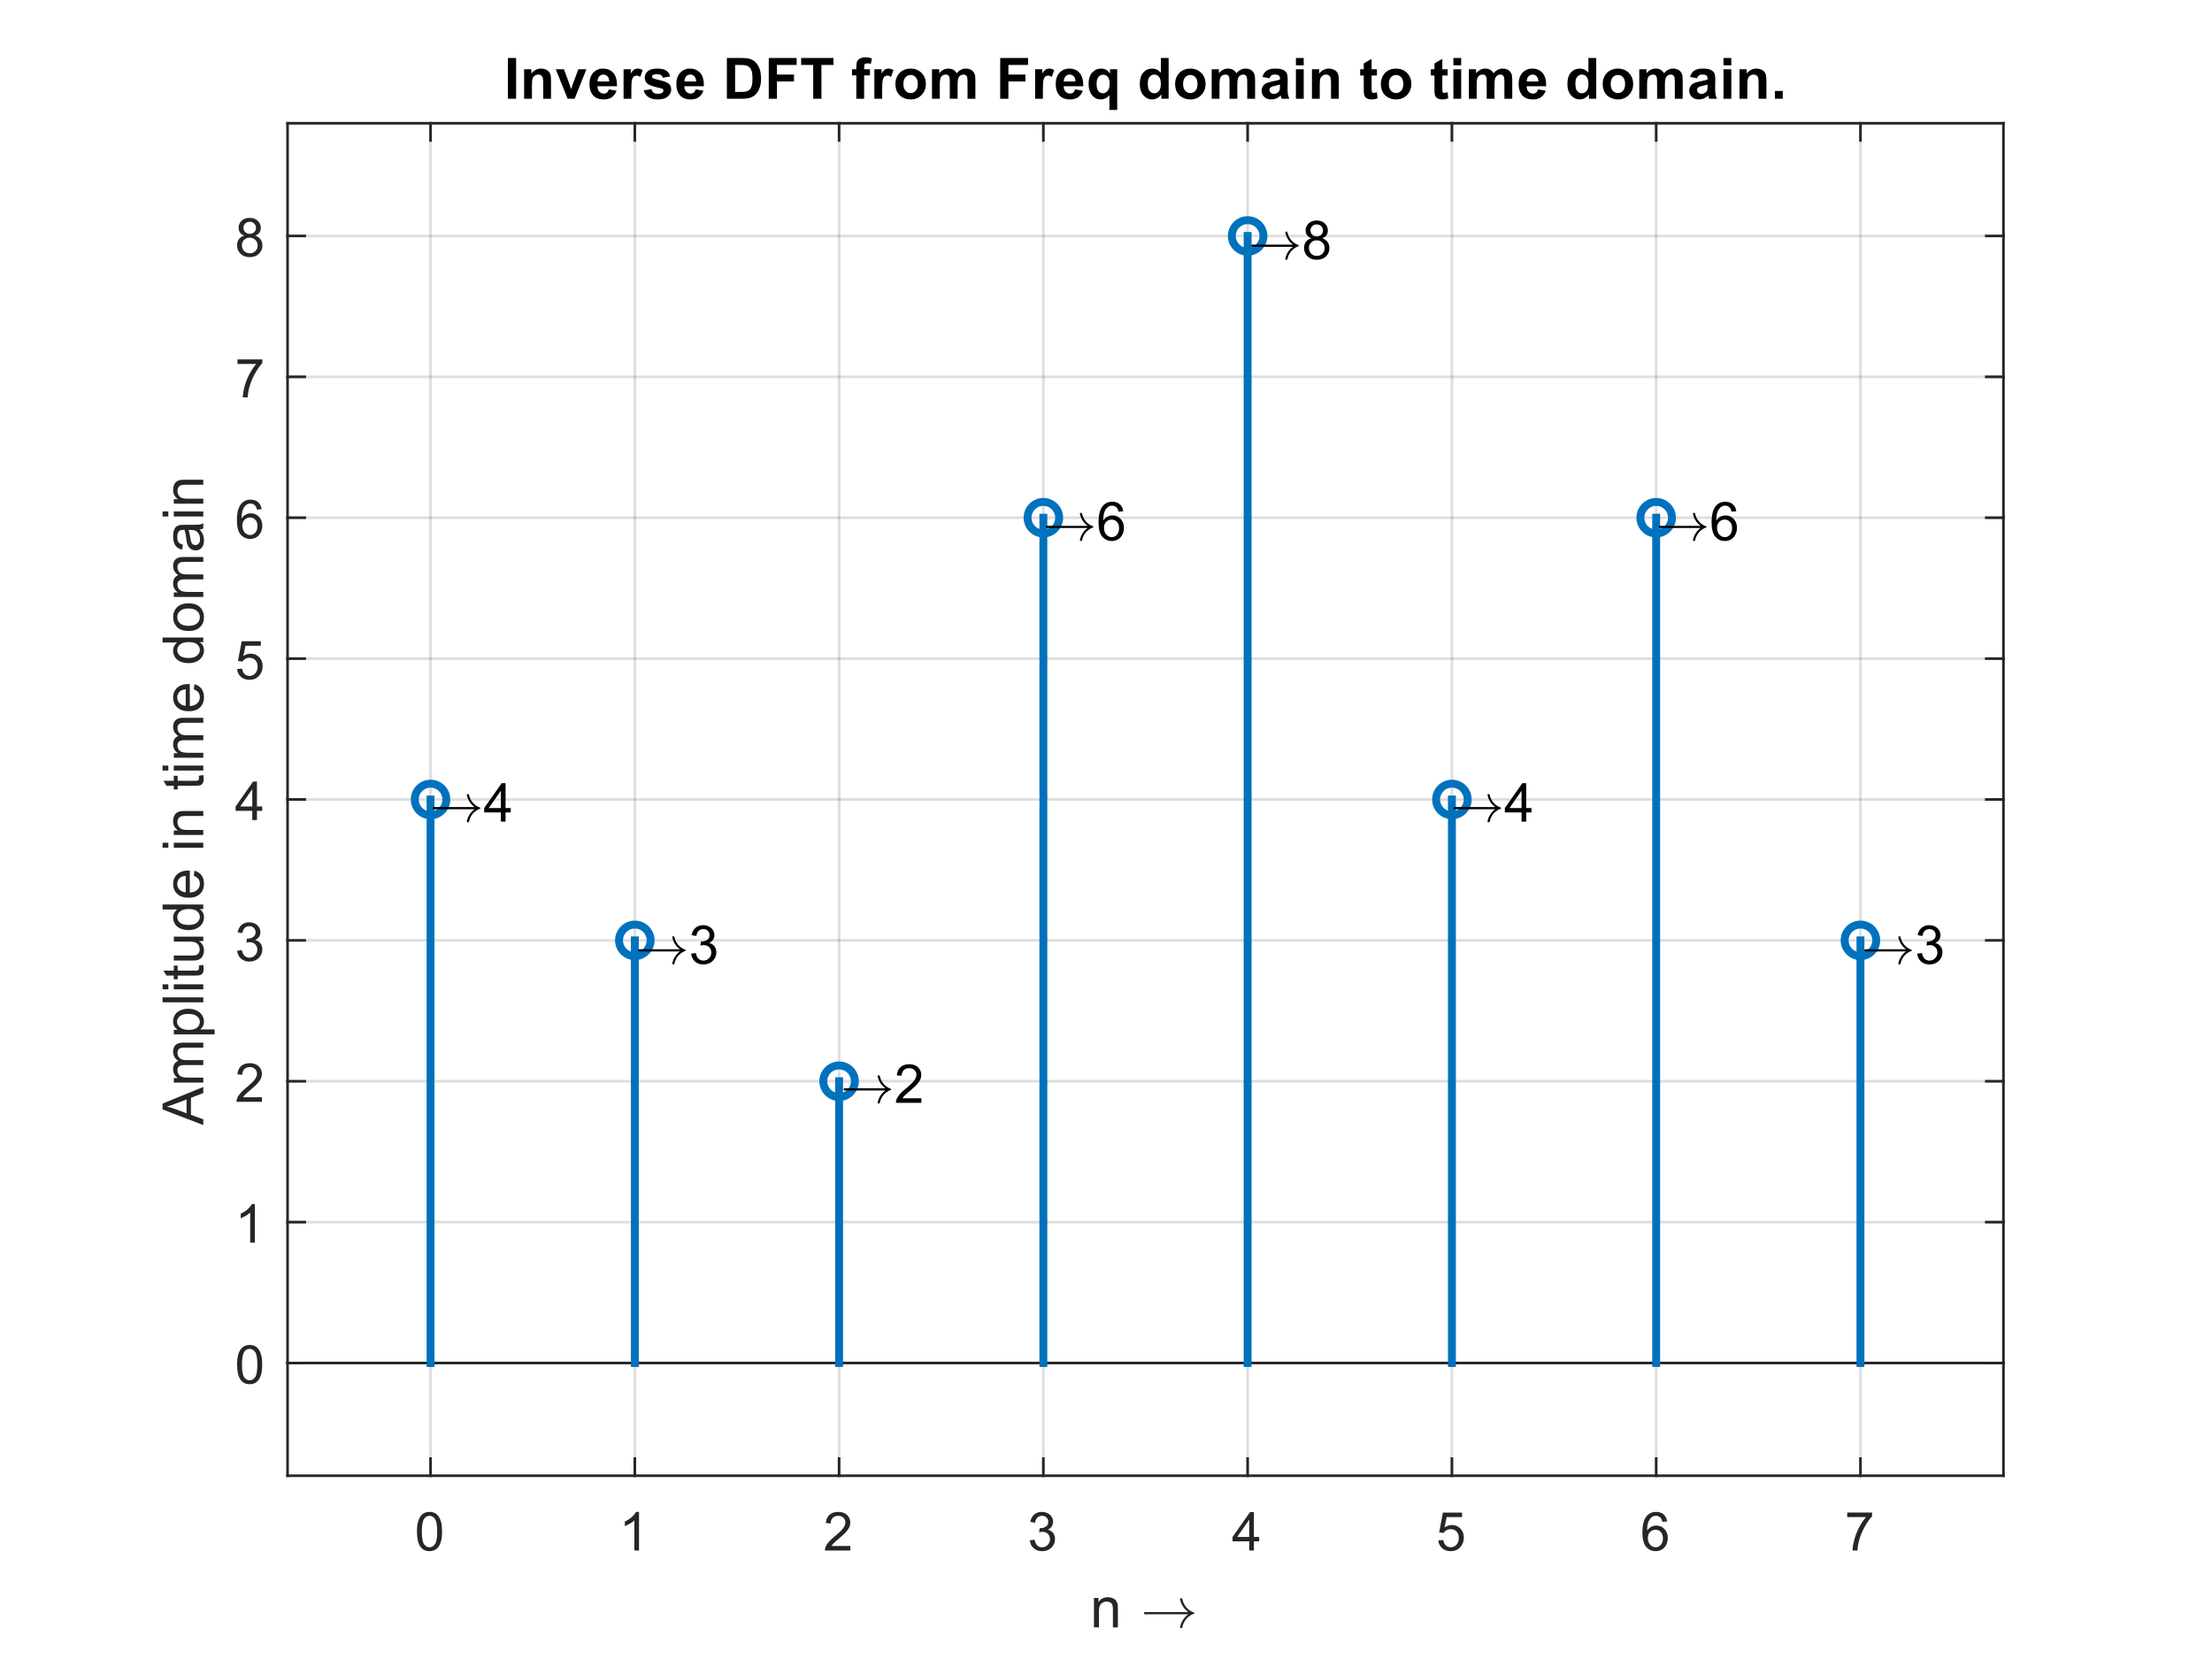 <?xml version="1.0"?>
<!DOCTYPE svg PUBLIC '-//W3C//DTD SVG 1.0//EN'
          'http://www.w3.org/TR/2001/REC-SVG-20010904/DTD/svg10.dtd'>
<svg xmlns:xlink="http://www.w3.org/1999/xlink" style="fill-opacity:1; color-rendering:auto; color-interpolation:auto; text-rendering:auto; stroke:black; stroke-linecap:square; stroke-miterlimit:10; shape-rendering:auto; stroke-opacity:1; fill:black; stroke-dasharray:none; font-weight:normal; stroke-width:1; font-family:'Dialog'; font-style:normal; stroke-linejoin:miter; font-size:12px; stroke-dashoffset:0; image-rendering:auto;" width="700" height="525" xmlns="http://www.w3.org/2000/svg"
><rect width="100%" height="100%" fill="#808080" stroke="none"/><!--Generated by the Batik Graphics2D SVG Generator--><defs id="genericDefs"
  /><g
  ><defs id="defs1"
    ><clipPath clipPathUnits="userSpaceOnUse" id="clipPath1"
      ><path d="M0 0 L700 0 L700 525 L0 525 L0 0 Z"
      /></clipPath
    ></defs
    ><g style="fill:white; stroke:white;"
    ><rect x="0" y="0" width="700" style="clip-path:url(#clipPath1); stroke:none;" height="525"
    /></g
    ><g style="fill:white; text-rendering:optimizeSpeed; color-rendering:optimizeSpeed; image-rendering:optimizeSpeed; shape-rendering:crispEdges; stroke:white; color-interpolation:sRGB;"
    ><rect x="0" width="700" height="525" y="0" style="stroke:none;"
      /><path style="stroke:none;" d="M91 467 L634 467 L634 39 L91 39 Z"
    /></g
    ><g style="stroke-linecap:butt; fill-opacity:0.149; fill:rgb(38,38,38); text-rendering:geometricPrecision; image-rendering:optimizeQuality; color-rendering:optimizeQuality; stroke-linejoin:round; stroke:rgb(38,38,38); color-interpolation:linearRGB; stroke-width:0.833; stroke-opacity:0.149;"
    ><line y2="39" style="fill:none;" x1="136.25" x2="136.25" y1="467"
      /><line y2="39" style="fill:none;" x1="200.893" x2="200.893" y1="467"
      /><line y2="39" style="fill:none;" x1="265.536" x2="265.536" y1="467"
      /><line y2="39" style="fill:none;" x1="330.179" x2="330.179" y1="467"
      /><line y2="39" style="fill:none;" x1="394.821" x2="394.821" y1="467"
      /><line y2="39" style="fill:none;" x1="459.464" x2="459.464" y1="467"
      /><line y2="39" style="fill:none;" x1="524.107" x2="524.107" y1="467"
      /><line y2="39" style="fill:none;" x1="588.75" x2="588.75" y1="467"
      /><line y2="431.333" style="fill:none;" x1="634" x2="91" y1="431.333"
      /><line y2="386.75" style="fill:none;" x1="634" x2="91" y1="386.75"
      /><line y2="342.167" style="fill:none;" x1="634" x2="91" y1="342.167"
      /><line y2="297.583" style="fill:none;" x1="634" x2="91" y1="297.583"
      /><line y2="253" style="fill:none;" x1="634" x2="91" y1="253"
      /><line y2="208.417" style="fill:none;" x1="634" x2="91" y1="208.417"
      /><line y2="163.833" style="fill:none;" x1="634" x2="91" y1="163.833"
      /><line y2="119.25" style="fill:none;" x1="634" x2="91" y1="119.25"
      /><line y2="74.667" style="fill:none;" x1="634" x2="91" y1="74.667"
      /><line x1="91" x2="91" y1="467" style="stroke-linecap:square; fill-opacity:1; fill:none; stroke-opacity:1;" y2="39"
      /><line x1="634" x2="634" y1="467" style="stroke-linecap:square; fill-opacity:1; fill:none; stroke-opacity:1;" y2="39"
      /><line x1="91" x2="96.43" y1="431.333" style="stroke-linecap:square; fill-opacity:1; fill:none; stroke-opacity:1;" y2="431.333"
      /><line x1="91" x2="96.43" y1="386.75" style="stroke-linecap:square; fill-opacity:1; fill:none; stroke-opacity:1;" y2="386.75"
      /><line x1="91" x2="96.43" y1="342.167" style="stroke-linecap:square; fill-opacity:1; fill:none; stroke-opacity:1;" y2="342.167"
      /><line x1="91" x2="96.43" y1="297.583" style="stroke-linecap:square; fill-opacity:1; fill:none; stroke-opacity:1;" y2="297.583"
      /><line x1="91" x2="96.43" y1="253" style="stroke-linecap:square; fill-opacity:1; fill:none; stroke-opacity:1;" y2="253"
      /><line x1="91" x2="96.43" y1="208.417" style="stroke-linecap:square; fill-opacity:1; fill:none; stroke-opacity:1;" y2="208.417"
      /><line x1="91" x2="96.43" y1="163.833" style="stroke-linecap:square; fill-opacity:1; fill:none; stroke-opacity:1;" y2="163.833"
      /><line x1="91" x2="96.43" y1="119.25" style="stroke-linecap:square; fill-opacity:1; fill:none; stroke-opacity:1;" y2="119.25"
      /><line x1="91" x2="96.43" y1="74.667" style="stroke-linecap:square; fill-opacity:1; fill:none; stroke-opacity:1;" y2="74.667"
      /><line x1="634" x2="628.57" y1="431.333" style="stroke-linecap:square; fill-opacity:1; fill:none; stroke-opacity:1;" y2="431.333"
      /><line x1="634" x2="628.57" y1="386.75" style="stroke-linecap:square; fill-opacity:1; fill:none; stroke-opacity:1;" y2="386.75"
      /><line x1="634" x2="628.57" y1="342.167" style="stroke-linecap:square; fill-opacity:1; fill:none; stroke-opacity:1;" y2="342.167"
      /><line x1="634" x2="628.57" y1="297.583" style="stroke-linecap:square; fill-opacity:1; fill:none; stroke-opacity:1;" y2="297.583"
      /><line x1="634" x2="628.57" y1="253" style="stroke-linecap:square; fill-opacity:1; fill:none; stroke-opacity:1;" y2="253"
      /><line x1="634" x2="628.57" y1="208.417" style="stroke-linecap:square; fill-opacity:1; fill:none; stroke-opacity:1;" y2="208.417"
      /><line x1="634" x2="628.57" y1="163.833" style="stroke-linecap:square; fill-opacity:1; fill:none; stroke-opacity:1;" y2="163.833"
      /><line x1="634" x2="628.57" y1="119.25" style="stroke-linecap:square; fill-opacity:1; fill:none; stroke-opacity:1;" y2="119.25"
      /><line x1="634" x2="628.57" y1="74.667" style="stroke-linecap:square; fill-opacity:1; fill:none; stroke-opacity:1;" y2="74.667"
    /></g
    ><g transform="translate(84.333,431.333)" style="font-size:16.667px; fill:rgb(38,38,38); text-rendering:geometricPrecision; image-rendering:optimizeQuality; color-rendering:optimizeQuality; font-family:'SansSerif'; stroke:rgb(38,38,38); color-interpolation:linearRGB;"
    ><path style="stroke:none;" d="M-9.297 0.5 Q-9.297 -1.656 -8.852 -2.977 Q-8.406 -4.297 -7.531 -5.008 Q-6.656 -5.719 -5.328 -5.719 Q-4.344 -5.719 -3.609 -5.328 Q-2.875 -4.938 -2.391 -4.188 Q-1.906 -3.438 -1.633 -2.375 Q-1.359 -1.312 -1.359 0.5 Q-1.359 2.641 -1.797 3.953 Q-2.234 5.266 -3.109 5.984 Q-3.984 6.703 -5.328 6.703 Q-7.094 6.703 -8.094 5.453 Q-9.297 3.922 -9.297 0.5 ZM-7.766 0.5 Q-7.766 3.5 -7.062 4.492 Q-6.359 5.484 -5.328 5.484 Q-4.297 5.484 -3.594 4.484 Q-2.891 3.484 -2.891 0.5 Q-2.891 -2.5 -3.594 -3.492 Q-4.297 -4.484 -5.344 -4.484 Q-6.375 -4.484 -6.984 -3.609 Q-7.766 -2.5 -7.766 0.5 Z"
    /></g
    ><g transform="translate(84.333,386.75)" style="font-size:16.667px; fill:rgb(38,38,38); text-rendering:geometricPrecision; image-rendering:optimizeQuality; color-rendering:optimizeQuality; font-family:'SansSerif'; stroke:rgb(38,38,38); color-interpolation:linearRGB;"
    ><path style="stroke:none;" d="M-3.672 6.5 L-5.156 6.5 L-5.156 -3.016 Q-5.703 -2.5 -6.578 -1.992 Q-7.453 -1.484 -8.156 -1.219 L-8.156 -2.672 Q-6.891 -3.25 -5.953 -4.094 Q-5.016 -4.938 -4.625 -5.719 L-3.672 -5.719 L-3.672 6.5 Z"
    /></g
    ><g transform="translate(84.333,342.167)" style="font-size:16.667px; fill:rgb(38,38,38); text-rendering:geometricPrecision; image-rendering:optimizeQuality; color-rendering:optimizeQuality; font-family:'SansSerif'; stroke:rgb(38,38,38); color-interpolation:linearRGB;"
    ><path style="stroke:none;" d="M-1.438 5.062 L-1.438 6.5 L-9.484 6.5 Q-9.5 5.953 -9.312 5.469 Q-9 4.641 -8.328 3.844 Q-7.656 3.047 -6.375 2 Q-4.391 0.375 -3.695 -0.578 Q-3 -1.531 -3 -2.375 Q-3 -3.266 -3.633 -3.875 Q-4.266 -4.484 -5.281 -4.484 Q-6.359 -4.484 -7.008 -3.836 Q-7.656 -3.188 -7.672 -2.047 L-9.203 -2.203 Q-9.047 -3.922 -8.016 -4.82 Q-6.984 -5.719 -5.25 -5.719 Q-3.5 -5.719 -2.477 -4.75 Q-1.453 -3.781 -1.453 -2.344 Q-1.453 -1.609 -1.758 -0.906 Q-2.062 -0.203 -2.75 0.578 Q-3.438 1.359 -5.047 2.719 Q-6.391 3.859 -6.773 4.258 Q-7.156 4.656 -7.406 5.062 L-1.438 5.062 Z"
    /></g
    ><g transform="translate(84.333,297.583)" style="font-size:16.667px; fill:rgb(38,38,38); text-rendering:geometricPrecision; image-rendering:optimizeQuality; color-rendering:optimizeQuality; font-family:'SansSerif'; stroke:rgb(38,38,38); color-interpolation:linearRGB;"
    ><path style="stroke:none;" d="M-9.281 3.281 L-7.797 3.094 Q-7.531 4.359 -6.914 4.922 Q-6.297 5.484 -5.406 5.484 Q-4.359 5.484 -3.633 4.75 Q-2.906 4.016 -2.906 2.938 Q-2.906 1.906 -3.578 1.242 Q-4.25 0.578 -5.281 0.578 Q-5.703 0.578 -6.344 0.734 L-6.172 -0.578 Q-6.031 -0.562 -5.938 -0.562 Q-4.984 -0.562 -4.219 -1.055 Q-3.453 -1.547 -3.453 -2.594 Q-3.453 -3.406 -4.008 -3.945 Q-4.562 -4.484 -5.438 -4.484 Q-6.312 -4.484 -6.891 -3.938 Q-7.469 -3.391 -7.641 -2.297 L-9.141 -2.562 Q-8.859 -4.062 -7.891 -4.891 Q-6.922 -5.719 -5.469 -5.719 Q-4.484 -5.719 -3.641 -5.289 Q-2.797 -4.859 -2.359 -4.125 Q-1.922 -3.391 -1.922 -2.562 Q-1.922 -1.766 -2.344 -1.117 Q-2.766 -0.469 -3.594 -0.094 Q-2.516 0.156 -1.914 0.945 Q-1.312 1.734 -1.312 2.906 Q-1.312 4.5 -2.477 5.609 Q-3.641 6.719 -5.422 6.719 Q-7.016 6.719 -8.078 5.766 Q-9.141 4.812 -9.281 3.281 Z"
    /></g
    ><g transform="translate(84.333,253)" style="font-size:16.667px; fill:rgb(38,38,38); text-rendering:geometricPrecision; image-rendering:optimizeQuality; color-rendering:optimizeQuality; font-family:'SansSerif'; stroke:rgb(38,38,38); color-interpolation:linearRGB;"
    ><path style="stroke:none;" d="M-4.5 6.5 L-4.5 3.594 L-9.781 3.594 L-9.781 2.219 L-4.234 -5.672 L-3.016 -5.672 L-3.016 2.219 L-1.359 2.219 L-1.359 3.594 L-3.016 3.594 L-3.016 6.5 L-4.5 6.5 ZM-4.5 2.219 L-4.5 -3.266 L-8.312 2.219 L-4.5 2.219 Z"
    /></g
    ><g transform="translate(84.333,208.417)" style="font-size:16.667px; fill:rgb(38,38,38); text-rendering:geometricPrecision; image-rendering:optimizeQuality; color-rendering:optimizeQuality; font-family:'SansSerif'; stroke:rgb(38,38,38); color-interpolation:linearRGB;"
    ><path style="stroke:none;" d="M-9.297 3.312 L-7.719 3.172 Q-7.547 4.328 -6.914 4.906 Q-6.281 5.484 -5.391 5.484 Q-4.312 5.484 -3.562 4.672 Q-2.812 3.859 -2.812 2.5 Q-2.812 1.234 -3.531 0.492 Q-4.25 -0.25 -5.406 -0.25 Q-6.125 -0.25 -6.711 0.078 Q-7.297 0.406 -7.625 0.938 L-9.031 0.75 L-7.844 -5.5 L-1.797 -5.5 L-1.797 -4.078 L-6.656 -4.078 L-7.312 -0.812 Q-6.219 -1.562 -5.016 -1.562 Q-3.422 -1.562 -2.32 -0.461 Q-1.219 0.641 -1.219 2.375 Q-1.219 4.031 -2.188 5.234 Q-3.359 6.703 -5.391 6.703 Q-7.047 6.703 -8.094 5.773 Q-9.141 4.844 -9.297 3.312 Z"
    /></g
    ><g transform="translate(84.333,163.833)" style="font-size:16.667px; fill:rgb(38,38,38); text-rendering:geometricPrecision; image-rendering:optimizeQuality; color-rendering:optimizeQuality; font-family:'SansSerif'; stroke:rgb(38,38,38); color-interpolation:linearRGB;"
    ><path style="stroke:none;" d="M-1.547 -2.688 L-3.031 -2.578 Q-3.219 -3.453 -3.594 -3.844 Q-4.203 -4.484 -5.078 -4.484 Q-5.797 -4.484 -6.344 -4.094 Q-7.047 -3.578 -7.453 -2.594 Q-7.859 -1.609 -7.875 0.219 Q-7.328 -0.594 -6.555 -0.992 Q-5.781 -1.391 -4.922 -1.391 Q-3.422 -1.391 -2.375 -0.289 Q-1.328 0.812 -1.328 2.547 Q-1.328 3.688 -1.82 4.672 Q-2.312 5.656 -3.18 6.18 Q-4.047 6.703 -5.141 6.703 Q-7 6.703 -8.18 5.328 Q-9.359 3.953 -9.359 0.812 Q-9.359 -2.719 -8.062 -4.328 Q-6.922 -5.719 -5 -5.719 Q-3.562 -5.719 -2.641 -4.914 Q-1.719 -4.109 -1.547 -2.688 ZM-7.641 2.562 Q-7.641 3.328 -7.312 4.031 Q-6.984 4.734 -6.398 5.109 Q-5.812 5.484 -5.156 5.484 Q-4.219 5.484 -3.539 4.719 Q-2.859 3.953 -2.859 2.641 Q-2.859 1.375 -3.531 0.648 Q-4.203 -0.078 -5.219 -0.078 Q-6.234 -0.078 -6.938 0.648 Q-7.641 1.375 -7.641 2.562 Z"
    /></g
    ><g transform="translate(84.333,119.25)" style="font-size:16.667px; fill:rgb(38,38,38); text-rendering:geometricPrecision; image-rendering:optimizeQuality; color-rendering:optimizeQuality; font-family:'SansSerif'; stroke:rgb(38,38,38); color-interpolation:linearRGB;"
    ><path style="stroke:none;" d="M-9.188 -4.078 L-9.188 -5.516 L-1.312 -5.516 L-1.312 -4.344 Q-2.484 -3.109 -3.625 -1.062 Q-4.766 0.984 -5.391 3.156 Q-5.828 4.688 -5.953 6.5 L-7.5 6.5 Q-7.469 5.062 -6.93 3.031 Q-6.391 1 -5.383 -0.891 Q-4.375 -2.781 -3.234 -4.078 L-9.188 -4.078 Z"
    /></g
    ><g transform="translate(84.333,74.667)" style="font-size:16.667px; fill:rgb(38,38,38); text-rendering:geometricPrecision; image-rendering:optimizeQuality; color-rendering:optimizeQuality; font-family:'SansSerif'; stroke:rgb(38,38,38); color-interpolation:linearRGB;"
    ><path style="stroke:none;" d="M-7 -0.094 Q-7.922 -0.438 -8.375 -1.07 Q-8.828 -1.703 -8.828 -2.578 Q-8.828 -3.906 -7.867 -4.812 Q-6.906 -5.719 -5.328 -5.719 Q-3.734 -5.719 -2.766 -4.797 Q-1.797 -3.875 -1.797 -2.547 Q-1.797 -1.688 -2.234 -1.062 Q-2.672 -0.438 -3.578 -0.094 Q-2.469 0.266 -1.883 1.078 Q-1.297 1.891 -1.297 3.016 Q-1.297 4.578 -2.398 5.641 Q-3.5 6.703 -5.297 6.703 Q-7.109 6.703 -8.211 5.641 Q-9.312 4.578 -9.312 2.984 Q-9.312 1.797 -8.711 0.992 Q-8.109 0.188 -7 -0.094 ZM-7.297 -2.625 Q-7.297 -1.766 -6.742 -1.219 Q-6.188 -0.672 -5.297 -0.672 Q-4.438 -0.672 -3.883 -1.219 Q-3.328 -1.766 -3.328 -2.547 Q-3.328 -3.375 -3.898 -3.93 Q-4.469 -4.484 -5.312 -4.484 Q-6.172 -4.484 -6.734 -3.938 Q-7.297 -3.391 -7.297 -2.625 ZM-7.781 2.984 Q-7.781 3.625 -7.477 4.227 Q-7.172 4.828 -6.57 5.156 Q-5.969 5.484 -5.281 5.484 Q-4.219 5.484 -3.516 4.789 Q-2.812 4.094 -2.812 3.031 Q-2.812 1.953 -3.531 1.25 Q-4.25 0.547 -5.328 0.547 Q-6.391 0.547 -7.086 1.242 Q-7.781 1.938 -7.781 2.984 Z"
    /></g
    ><g transform="translate(69.333,253) rotate(-90)" style="font-size:18.333px; fill:rgb(38,38,38); text-rendering:geometricPrecision; image-rendering:optimizeQuality; color-rendering:optimizeQuality; font-family:'SansSerif'; stroke:rgb(38,38,38); color-interpolation:linearRGB;"
    ><path style="stroke:none;" d="M-103.031 -5 L-98.078 -17.891 L-96.234 -17.891 L-90.969 -5 L-92.906 -5 L-94.406 -8.906 L-99.797 -8.906 L-101.219 -5 L-103.031 -5 ZM-99.312 -10.297 L-94.938 -10.297 L-96.281 -13.859 Q-96.906 -15.484 -97.203 -16.531 Q-97.438 -15.297 -97.891 -14.078 L-99.312 -10.297 ZM-89.598 -5 L-89.598 -14.328 L-88.176 -14.328 L-88.176 -13.031 Q-87.739 -13.703 -87.012 -14.125 Q-86.286 -14.547 -85.348 -14.547 Q-84.317 -14.547 -83.653 -14.117 Q-82.989 -13.688 -82.723 -12.906 Q-81.614 -14.547 -79.833 -14.547 Q-78.442 -14.547 -77.7 -13.773 Q-76.958 -13 -76.958 -11.406 L-76.958 -5 L-78.52 -5 L-78.52 -10.875 Q-78.52 -11.828 -78.676 -12.25 Q-78.833 -12.672 -79.239 -12.922 Q-79.645 -13.172 -80.192 -13.172 Q-81.176 -13.172 -81.825 -12.516 Q-82.473 -11.859 -82.473 -10.422 L-82.473 -5 L-84.051 -5 L-84.051 -11.062 Q-84.051 -12.125 -84.442 -12.648 Q-84.833 -13.172 -85.708 -13.172 Q-86.379 -13.172 -86.942 -12.82 Q-87.504 -12.469 -87.762 -11.797 Q-88.02 -11.125 -88.02 -9.844 L-88.02 -5 L-89.598 -5 ZM-74.344 -1.422 L-74.344 -14.328 L-72.906 -14.328 L-72.906 -13.125 Q-72.391 -13.828 -71.75 -14.188 Q-71.109 -14.547 -70.203 -14.547 Q-69 -14.547 -68.086 -13.93 Q-67.172 -13.312 -66.703 -12.195 Q-66.234 -11.078 -66.234 -9.734 Q-66.234 -8.312 -66.75 -7.164 Q-67.266 -6.016 -68.25 -5.398 Q-69.234 -4.781 -70.312 -4.781 Q-71.094 -4.781 -71.727 -5.117 Q-72.359 -5.453 -72.766 -5.969 L-72.766 -1.422 L-74.344 -1.422 ZM-72.906 -9.609 Q-72.906 -7.812 -72.18 -6.953 Q-71.453 -6.094 -70.422 -6.094 Q-69.359 -6.094 -68.609 -6.984 Q-67.859 -7.875 -67.859 -9.75 Q-67.859 -11.531 -68.594 -12.422 Q-69.328 -13.312 -70.344 -13.312 Q-71.359 -13.312 -72.133 -12.367 Q-72.906 -11.422 -72.906 -9.609 ZM-64.191 -5 L-64.191 -17.891 L-62.612 -17.891 L-62.612 -5 L-64.191 -5 ZM-60.075 -16.062 L-60.075 -17.891 L-58.497 -17.891 L-58.497 -16.062 L-60.075 -16.062 ZM-60.075 -5 L-60.075 -14.328 L-58.497 -14.328 L-58.497 -5 L-60.075 -5 ZM-52.569 -6.422 L-52.335 -5.016 Q-53.007 -4.875 -53.538 -4.875 Q-54.397 -4.875 -54.874 -5.148 Q-55.35 -5.422 -55.538 -5.867 Q-55.725 -6.312 -55.725 -7.734 L-55.725 -13.109 L-56.897 -13.109 L-56.897 -14.328 L-55.725 -14.328 L-55.725 -16.641 L-54.163 -17.594 L-54.163 -14.328 L-52.569 -14.328 L-52.569 -13.109 L-54.163 -13.109 L-54.163 -7.641 Q-54.163 -6.969 -54.077 -6.773 Q-53.991 -6.578 -53.804 -6.469 Q-53.616 -6.359 -53.257 -6.359 Q-53.007 -6.359 -52.569 -6.422 ZM-44.825 -5 L-44.825 -6.375 Q-45.903 -4.781 -47.778 -4.781 Q-48.606 -4.781 -49.325 -5.102 Q-50.044 -5.422 -50.388 -5.898 Q-50.731 -6.375 -50.872 -7.078 Q-50.966 -7.547 -50.966 -8.547 L-50.966 -14.328 L-49.388 -14.328 L-49.388 -9.156 Q-49.388 -7.922 -49.294 -7.484 Q-49.138 -6.859 -48.653 -6.508 Q-48.169 -6.156 -47.466 -6.156 Q-46.747 -6.156 -46.122 -6.516 Q-45.497 -6.875 -45.239 -7.508 Q-44.981 -8.141 -44.981 -9.328 L-44.981 -14.328 L-43.403 -14.328 L-43.403 -5 L-44.825 -5 ZM-34.688 -5 L-34.688 -6.172 Q-35.578 -4.781 -37.312 -4.781 Q-38.422 -4.781 -39.359 -5.398 Q-40.297 -6.016 -40.812 -7.117 Q-41.328 -8.219 -41.328 -9.656 Q-41.328 -11.062 -40.859 -12.195 Q-40.391 -13.328 -39.461 -13.938 Q-38.531 -14.547 -37.375 -14.547 Q-36.531 -14.547 -35.875 -14.188 Q-35.219 -13.828 -34.797 -13.266 L-34.797 -17.891 L-33.234 -17.891 L-33.234 -5 L-34.688 -5 ZM-39.703 -9.656 Q-39.703 -7.859 -38.945 -6.977 Q-38.188 -6.094 -37.156 -6.094 Q-36.125 -6.094 -35.398 -6.938 Q-34.672 -7.781 -34.672 -9.531 Q-34.672 -11.438 -35.406 -12.336 Q-36.141 -13.234 -37.219 -13.234 Q-38.281 -13.234 -38.992 -12.375 Q-39.703 -11.516 -39.703 -9.656 ZM-24.175 -8 L-22.534 -7.797 Q-22.925 -6.375 -23.972 -5.578 Q-25.019 -4.781 -26.644 -4.781 Q-28.69 -4.781 -29.894 -6.047 Q-31.097 -7.312 -31.097 -9.594 Q-31.097 -11.938 -29.886 -13.242 Q-28.675 -14.547 -26.737 -14.547 Q-24.862 -14.547 -23.675 -13.273 Q-22.487 -12 -22.487 -9.688 Q-22.487 -9.547 -22.503 -9.266 L-29.456 -9.266 Q-29.378 -7.719 -28.589 -6.906 Q-27.8 -6.094 -26.644 -6.094 Q-25.769 -6.094 -25.151 -6.547 Q-24.534 -7 -24.175 -8 ZM-29.378 -10.562 L-24.159 -10.562 Q-24.269 -11.734 -24.753 -12.328 Q-25.519 -13.25 -26.722 -13.25 Q-27.8 -13.25 -28.542 -12.516 Q-29.284 -11.781 -29.378 -10.562 ZM-15.277 -16.062 L-15.277 -17.891 L-13.699 -17.891 L-13.699 -16.062 L-15.277 -16.062 ZM-15.277 -5 L-15.277 -14.328 L-13.699 -14.328 L-13.699 -5 L-15.277 -5 ZM-11.225 -5 L-11.225 -14.328 L-9.803 -14.328 L-9.803 -13 Q-8.771 -14.547 -6.834 -14.547 Q-5.99 -14.547 -5.279 -14.242 Q-4.568 -13.938 -4.217 -13.445 Q-3.865 -12.953 -3.725 -12.281 Q-3.647 -11.844 -3.647 -10.734 L-3.647 -5 L-5.225 -5 L-5.225 -10.672 Q-5.225 -11.641 -5.404 -12.125 Q-5.584 -12.609 -6.061 -12.891 Q-6.537 -13.172 -7.162 -13.172 Q-8.178 -13.172 -8.912 -12.531 Q-9.646 -11.891 -9.646 -10.094 L-9.646 -5 L-11.225 -5 ZM7.501 -6.422 L7.735 -5.016 Q7.063 -4.875 6.532 -4.875 Q5.673 -4.875 5.196 -5.148 Q4.72 -5.422 4.532 -5.867 Q4.345 -6.312 4.345 -7.734 L4.345 -13.109 L3.173 -13.109 L3.173 -14.328 L4.345 -14.328 L4.345 -16.641 L5.907 -17.594 L5.907 -14.328 L7.501 -14.328 L7.501 -13.109 L5.907 -13.109 L5.907 -7.641 Q5.907 -6.969 5.993 -6.773 Q6.079 -6.578 6.266 -6.469 Q6.454 -6.359 6.813 -6.359 Q7.063 -6.359 7.501 -6.422 ZM9.151 -16.062 L9.151 -17.891 L10.729 -17.891 L10.729 -16.062 L9.151 -16.062 ZM9.151 -5 L9.151 -14.328 L10.729 -14.328 L10.729 -5 L9.151 -5 ZM13.204 -5 L13.204 -14.328 L14.626 -14.328 L14.626 -13.031 Q15.063 -13.703 15.79 -14.125 Q16.516 -14.547 17.454 -14.547 Q18.485 -14.547 19.149 -14.117 Q19.813 -13.688 20.079 -12.906 Q21.188 -14.547 22.97 -14.547 Q24.36 -14.547 25.102 -13.773 Q25.845 -13 25.845 -11.406 L25.845 -5 L24.282 -5 L24.282 -10.875 Q24.282 -11.828 24.126 -12.25 Q23.97 -12.672 23.563 -12.922 Q23.157 -13.172 22.61 -13.172 Q21.626 -13.172 20.977 -12.516 Q20.329 -11.859 20.329 -10.422 L20.329 -5 L18.751 -5 L18.751 -11.062 Q18.751 -12.125 18.36 -12.648 Q17.97 -13.172 17.095 -13.172 Q16.423 -13.172 15.86 -12.82 Q15.298 -12.469 15.04 -11.797 Q14.782 -11.125 14.782 -9.844 L14.782 -5 L13.204 -5 ZM34.849 -8 L36.49 -7.797 Q36.099 -6.375 35.052 -5.578 Q34.005 -4.781 32.38 -4.781 Q30.333 -4.781 29.13 -6.047 Q27.927 -7.312 27.927 -9.594 Q27.927 -11.938 29.138 -13.242 Q30.349 -14.547 32.286 -14.547 Q34.161 -14.547 35.349 -13.273 Q36.536 -12 36.536 -9.688 Q36.536 -9.547 36.521 -9.266 L29.568 -9.266 Q29.646 -7.719 30.435 -6.906 Q31.224 -6.094 32.38 -6.094 Q33.255 -6.094 33.873 -6.547 Q34.49 -7 34.849 -8 ZM29.646 -10.562 L34.865 -10.562 Q34.755 -11.734 34.271 -12.328 Q33.505 -13.25 32.302 -13.25 Q31.224 -13.25 30.482 -12.516 Q29.74 -11.781 29.646 -10.562 ZM49.793 -5 L49.793 -6.172 Q48.903 -4.781 47.168 -4.781 Q46.059 -4.781 45.121 -5.398 Q44.184 -6.016 43.668 -7.117 Q43.153 -8.219 43.153 -9.656 Q43.153 -11.062 43.621 -12.195 Q44.09 -13.328 45.02 -13.938 Q45.95 -14.547 47.106 -14.547 Q47.95 -14.547 48.606 -14.188 Q49.262 -13.828 49.684 -13.266 L49.684 -17.891 L51.246 -17.891 L51.246 -5 L49.793 -5 ZM44.778 -9.656 Q44.778 -7.859 45.535 -6.977 Q46.293 -6.094 47.325 -6.094 Q48.356 -6.094 49.082 -6.938 Q49.809 -7.781 49.809 -9.531 Q49.809 -11.438 49.075 -12.336 Q48.34 -13.234 47.262 -13.234 Q46.2 -13.234 45.489 -12.375 Q44.778 -11.516 44.778 -9.656 ZM53.322 -9.672 Q53.322 -12.266 54.775 -13.516 Q55.978 -14.547 57.697 -14.547 Q59.634 -14.547 60.853 -13.281 Q62.072 -12.016 62.072 -9.797 Q62.072 -8 61.532 -6.969 Q60.993 -5.938 59.962 -5.359 Q58.931 -4.781 57.697 -4.781 Q55.743 -4.781 54.532 -6.039 Q53.322 -7.297 53.322 -9.672 ZM54.947 -9.672 Q54.947 -7.875 55.728 -6.984 Q56.509 -6.094 57.697 -6.094 Q58.884 -6.094 59.665 -6.992 Q60.447 -7.891 60.447 -9.719 Q60.447 -11.453 59.657 -12.344 Q58.868 -13.234 57.697 -13.234 Q56.509 -13.234 55.728 -12.344 Q54.947 -11.453 54.947 -9.672 ZM64.1 -5 L64.1 -14.328 L65.522 -14.328 L65.522 -13.031 Q65.959 -13.703 66.686 -14.125 Q67.412 -14.547 68.35 -14.547 Q69.381 -14.547 70.045 -14.117 Q70.709 -13.688 70.975 -12.906 Q72.084 -14.547 73.865 -14.547 Q75.256 -14.547 75.998 -13.773 Q76.74 -13 76.74 -11.406 L76.74 -5 L75.178 -5 L75.178 -10.875 Q75.178 -11.828 75.022 -12.25 Q74.865 -12.672 74.459 -12.922 Q74.053 -13.172 73.506 -13.172 Q72.522 -13.172 71.873 -12.516 Q71.225 -11.859 71.225 -10.422 L71.225 -5 L69.647 -5 L69.647 -11.062 Q69.647 -12.125 69.256 -12.648 Q68.865 -13.172 67.99 -13.172 Q67.319 -13.172 66.756 -12.82 Q66.194 -12.469 65.936 -11.797 Q65.678 -11.125 65.678 -9.844 L65.678 -5 L64.1 -5 ZM85.448 -6.156 Q84.573 -5.406 83.753 -5.094 Q82.932 -4.781 82.01 -4.781 Q80.464 -4.781 79.643 -5.539 Q78.823 -6.297 78.823 -7.469 Q78.823 -8.141 79.135 -8.711 Q79.448 -9.281 79.948 -9.625 Q80.448 -9.969 81.089 -10.141 Q81.557 -10.266 82.495 -10.375 Q84.401 -10.609 85.307 -10.922 Q85.323 -11.25 85.323 -11.344 Q85.323 -12.297 84.87 -12.703 Q84.26 -13.234 83.073 -13.234 Q81.948 -13.234 81.417 -12.844 Q80.885 -12.453 80.635 -11.453 L79.089 -11.672 Q79.307 -12.672 79.784 -13.281 Q80.26 -13.891 81.175 -14.219 Q82.089 -14.547 83.307 -14.547 Q84.495 -14.547 85.245 -14.266 Q85.995 -13.984 86.347 -13.555 Q86.698 -13.125 86.839 -12.484 Q86.917 -12.078 86.917 -11.016 L86.917 -8.906 Q86.917 -6.703 87.018 -6.117 Q87.12 -5.531 87.417 -5 L85.76 -5 Q85.51 -5.5 85.448 -6.156 ZM85.307 -9.688 Q84.448 -9.328 82.729 -9.094 Q81.76 -8.953 81.354 -8.773 Q80.948 -8.594 80.729 -8.258 Q80.51 -7.922 80.51 -7.5 Q80.51 -6.875 80.987 -6.453 Q81.464 -6.031 82.385 -6.031 Q83.307 -6.031 84.018 -6.43 Q84.729 -6.828 85.057 -7.516 Q85.307 -8.062 85.307 -9.109 L85.307 -9.688 ZM89.554 -16.062 L89.554 -17.891 L91.133 -17.891 L91.133 -16.062 L89.554 -16.062 ZM89.554 -5 L89.554 -14.328 L91.133 -14.328 L91.133 -5 L89.554 -5 ZM93.607 -5 L93.607 -14.328 L95.029 -14.328 L95.029 -13 Q96.06 -14.547 97.998 -14.547 Q98.842 -14.547 99.553 -14.242 Q100.263 -13.938 100.615 -13.445 Q100.967 -12.953 101.107 -12.281 Q101.185 -11.844 101.185 -10.734 L101.185 -5 L99.607 -5 L99.607 -10.672 Q99.607 -11.641 99.428 -12.125 Q99.248 -12.609 98.771 -12.891 Q98.295 -13.172 97.67 -13.172 Q96.654 -13.172 95.92 -12.531 Q95.185 -11.891 95.185 -10.094 L95.185 -5 L93.607 -5 Z"
    /></g
    ><g transform="translate(362.5,36.25)" style="font-size:18.333px; text-rendering:geometricPrecision; image-rendering:optimizeQuality; color-rendering:optimizeQuality; font-family:'SansSerif'; color-interpolation:linearRGB; font-weight:bold;"
    ><path style="stroke:none;" d="M-201.766 -5 L-201.766 -17.891 L-199.172 -17.891 L-199.172 -5 L-201.766 -5 ZM-188.131 -5 L-190.6 -5 L-190.6 -9.766 Q-190.6 -11.281 -190.756 -11.719 Q-190.912 -12.156 -191.272 -12.406 Q-191.631 -12.656 -192.131 -12.656 Q-192.772 -12.656 -193.279 -12.305 Q-193.787 -11.953 -193.975 -11.375 Q-194.162 -10.797 -194.162 -9.234 L-194.162 -5 L-196.631 -5 L-196.631 -14.328 L-194.35 -14.328 L-194.35 -12.969 Q-193.115 -14.547 -191.272 -14.547 Q-190.444 -14.547 -189.772 -14.25 Q-189.1 -13.953 -188.748 -13.5 Q-188.397 -13.047 -188.264 -12.461 Q-188.131 -11.875 -188.131 -10.797 L-188.131 -5 ZM-182.867 -5 L-186.632 -14.328 L-184.039 -14.328 L-182.273 -9.578 L-181.773 -7.984 Q-181.57 -8.594 -181.507 -8.781 Q-181.398 -9.172 -181.257 -9.578 L-179.476 -14.328 L-176.929 -14.328 L-180.648 -5 L-182.867 -5 ZM-169.839 -7.969 L-167.385 -7.562 Q-167.854 -6.203 -168.878 -5.492 Q-169.901 -4.781 -171.448 -4.781 Q-173.885 -4.781 -175.042 -6.375 Q-175.964 -7.656 -175.964 -9.594 Q-175.964 -11.922 -174.753 -13.234 Q-173.542 -14.547 -171.682 -14.547 Q-169.604 -14.547 -168.401 -13.172 Q-167.198 -11.797 -167.245 -8.953 L-173.432 -8.953 Q-173.417 -7.859 -172.846 -7.25 Q-172.276 -6.641 -171.417 -6.641 Q-170.839 -6.641 -170.44 -6.953 Q-170.042 -7.266 -169.839 -7.969 ZM-169.698 -10.469 Q-169.729 -11.547 -170.26 -12.102 Q-170.792 -12.656 -171.542 -12.656 Q-172.354 -12.656 -172.87 -12.062 Q-173.401 -11.484 -173.401 -10.469 L-169.698 -10.469 ZM-162.701 -5 L-165.17 -5 L-165.17 -14.328 L-162.873 -14.328 L-162.873 -13 Q-162.295 -13.953 -161.818 -14.25 Q-161.341 -14.547 -160.748 -14.547 Q-159.904 -14.547 -159.123 -14.078 L-159.888 -11.922 Q-160.513 -12.328 -161.045 -12.328 Q-161.56 -12.328 -161.927 -12.047 Q-162.295 -11.766 -162.498 -11.016 Q-162.701 -10.266 -162.701 -7.891 L-162.701 -5 ZM-158.809 -7.656 L-156.324 -8.047 Q-156.168 -7.328 -155.684 -6.953 Q-155.199 -6.578 -154.34 -6.578 Q-153.371 -6.578 -152.887 -6.922 Q-152.574 -7.172 -152.574 -7.578 Q-152.574 -7.859 -152.746 -8.047 Q-152.934 -8.219 -153.574 -8.375 Q-156.559 -9.031 -157.356 -9.578 Q-158.465 -10.328 -158.465 -11.688 Q-158.465 -12.891 -157.504 -13.719 Q-156.543 -14.547 -154.543 -14.547 Q-152.621 -14.547 -151.692 -13.922 Q-150.762 -13.297 -150.403 -12.078 L-152.731 -11.641 Q-152.887 -12.188 -153.301 -12.477 Q-153.715 -12.766 -154.496 -12.766 Q-155.465 -12.766 -155.887 -12.5 Q-156.168 -12.297 -156.168 -12 Q-156.168 -11.734 -155.918 -11.547 Q-155.59 -11.297 -153.621 -10.852 Q-151.653 -10.406 -150.856 -9.75 Q-150.09 -9.094 -150.09 -7.922 Q-150.09 -6.641 -151.16 -5.711 Q-152.231 -4.781 -154.34 -4.781 Q-156.246 -4.781 -157.356 -5.562 Q-158.465 -6.344 -158.809 -7.656 ZM-142.343 -7.969 L-139.89 -7.562 Q-140.359 -6.203 -141.382 -5.492 Q-142.405 -4.781 -143.952 -4.781 Q-146.39 -4.781 -147.546 -6.375 Q-148.468 -7.656 -148.468 -9.594 Q-148.468 -11.922 -147.257 -13.234 Q-146.046 -14.547 -144.187 -14.547 Q-142.109 -14.547 -140.905 -13.172 Q-139.702 -11.797 -139.749 -8.953 L-145.937 -8.953 Q-145.921 -7.859 -145.351 -7.25 Q-144.78 -6.641 -143.921 -6.641 Q-143.343 -6.641 -142.945 -6.953 Q-142.546 -7.266 -142.343 -7.969 ZM-142.202 -10.469 Q-142.234 -11.547 -142.765 -12.102 Q-143.296 -12.656 -144.046 -12.656 Q-144.859 -12.656 -145.374 -12.062 Q-145.905 -11.484 -145.905 -10.469 L-142.202 -10.469 ZM-132.477 -17.891 L-127.711 -17.891 Q-126.102 -17.891 -125.258 -17.641 Q-124.133 -17.312 -123.321 -16.453 Q-122.508 -15.594 -122.086 -14.359 Q-121.664 -13.125 -121.664 -11.312 Q-121.664 -9.734 -122.071 -8.578 Q-122.555 -7.172 -123.446 -6.297 Q-124.118 -5.641 -125.274 -5.266 Q-126.133 -5 -127.571 -5 L-132.477 -5 L-132.477 -17.891 ZM-129.868 -15.703 L-129.868 -7.172 L-127.93 -7.172 Q-126.836 -7.172 -126.352 -7.297 Q-125.727 -7.453 -125.305 -7.828 Q-124.883 -8.203 -124.625 -9.07 Q-124.368 -9.938 -124.368 -11.438 Q-124.368 -12.922 -124.625 -13.727 Q-124.883 -14.531 -125.36 -14.977 Q-125.836 -15.422 -126.571 -15.578 Q-127.118 -15.703 -128.696 -15.703 L-129.868 -15.703 ZM-119.221 -5 L-119.221 -17.891 L-110.393 -17.891 L-110.393 -15.703 L-116.627 -15.703 L-116.627 -12.656 L-111.237 -12.656 L-111.237 -10.469 L-116.627 -10.469 L-116.627 -5 L-119.221 -5 ZM-105.16 -5 L-105.16 -15.703 L-108.972 -15.703 L-108.972 -17.891 L-98.738 -17.891 L-98.738 -15.703 L-102.55 -15.703 L-102.55 -5 L-105.16 -5 ZM-92.871 -14.328 L-91.511 -14.328 L-91.511 -15.031 Q-91.511 -16.219 -91.261 -16.797 Q-91.011 -17.375 -90.339 -17.742 Q-89.667 -18.109 -88.636 -18.109 Q-87.574 -18.109 -86.574 -17.781 L-86.902 -16.062 Q-87.496 -16.203 -88.042 -16.203 Q-88.574 -16.203 -88.808 -15.953 Q-89.042 -15.703 -89.042 -15 L-89.042 -14.328 L-87.199 -14.328 L-87.199 -12.391 L-89.042 -12.391 L-89.042 -5 L-91.511 -5 L-91.511 -12.391 L-92.871 -12.391 L-92.871 -14.328 ZM-83.335 -5 L-85.803 -5 L-85.803 -14.328 L-83.507 -14.328 L-83.507 -13 Q-82.928 -13.953 -82.452 -14.25 Q-81.975 -14.547 -81.382 -14.547 Q-80.538 -14.547 -79.757 -14.078 L-80.522 -11.922 Q-81.147 -12.328 -81.678 -12.328 Q-82.194 -12.328 -82.561 -12.047 Q-82.928 -11.766 -83.132 -11.016 Q-83.335 -10.266 -83.335 -7.891 L-83.335 -5 ZM-79.146 -9.797 Q-79.146 -11.031 -78.536 -12.18 Q-77.927 -13.328 -76.818 -13.938 Q-75.708 -14.547 -74.333 -14.547 Q-72.224 -14.547 -70.865 -13.172 Q-69.505 -11.797 -69.505 -9.688 Q-69.505 -7.578 -70.872 -6.18 Q-72.24 -4.781 -74.318 -4.781 Q-75.599 -4.781 -76.763 -5.367 Q-77.927 -5.953 -78.536 -7.07 Q-79.146 -8.188 -79.146 -9.797 ZM-76.615 -9.672 Q-76.615 -8.281 -75.951 -7.539 Q-75.286 -6.797 -74.333 -6.797 Q-73.365 -6.797 -72.708 -7.539 Q-72.052 -8.281 -72.052 -9.688 Q-72.052 -11.062 -72.708 -11.797 Q-73.365 -12.531 -74.333 -12.531 Q-75.286 -12.531 -75.951 -11.797 Q-76.615 -11.062 -76.615 -9.672 ZM-67.569 -14.328 L-65.288 -14.328 L-65.288 -13.062 Q-64.069 -14.547 -62.382 -14.547 Q-61.491 -14.547 -60.827 -14.18 Q-60.163 -13.812 -59.741 -13.062 Q-59.132 -13.812 -58.421 -14.18 Q-57.71 -14.547 -56.897 -14.547 Q-55.866 -14.547 -55.155 -14.125 Q-54.444 -13.703 -54.1 -12.906 Q-53.835 -12.297 -53.835 -10.969 L-53.835 -5 L-56.319 -5 L-56.319 -10.328 Q-56.319 -11.719 -56.569 -12.125 Q-56.913 -12.656 -57.616 -12.656 Q-58.147 -12.656 -58.6 -12.336 Q-59.053 -12.016 -59.257 -11.406 Q-59.46 -10.797 -59.46 -9.484 L-59.46 -5 L-61.928 -5 L-61.928 -10.109 Q-61.928 -11.484 -62.061 -11.875 Q-62.194 -12.266 -62.468 -12.461 Q-62.741 -12.656 -63.225 -12.656 Q-63.788 -12.656 -64.249 -12.352 Q-64.71 -12.047 -64.905 -11.461 Q-65.1 -10.875 -65.1 -9.531 L-65.1 -5 L-67.569 -5 L-67.569 -14.328 ZM-45.98 -5 L-45.98 -17.891 L-37.152 -17.891 L-37.152 -15.703 L-43.386 -15.703 L-43.386 -12.656 L-37.995 -12.656 L-37.995 -10.469 L-43.386 -10.469 L-43.386 -5 L-45.98 -5 ZM-32.466 -5 L-34.934 -5 L-34.934 -14.328 L-32.638 -14.328 L-32.638 -13 Q-32.059 -13.953 -31.583 -14.25 Q-31.106 -14.547 -30.513 -14.547 Q-29.669 -14.547 -28.888 -14.078 L-29.653 -11.922 Q-30.278 -12.328 -30.809 -12.328 Q-31.325 -12.328 -31.692 -12.047 Q-32.059 -11.766 -32.263 -11.016 Q-32.466 -10.266 -32.466 -7.891 L-32.466 -5 ZM-22.292 -7.969 L-19.839 -7.562 Q-20.308 -6.203 -21.331 -5.492 Q-22.355 -4.781 -23.902 -4.781 Q-26.339 -4.781 -27.495 -6.375 Q-28.417 -7.656 -28.417 -9.594 Q-28.417 -11.922 -27.206 -13.234 Q-25.995 -14.547 -24.136 -14.547 Q-22.058 -14.547 -20.855 -13.172 Q-19.652 -11.797 -19.699 -8.953 L-25.886 -8.953 Q-25.87 -7.859 -25.3 -7.25 Q-24.73 -6.641 -23.87 -6.641 Q-23.292 -6.641 -22.894 -6.953 Q-22.495 -7.266 -22.292 -7.969 ZM-22.152 -10.469 Q-22.183 -11.547 -22.714 -12.102 Q-23.245 -12.656 -23.995 -12.656 Q-24.808 -12.656 -25.324 -12.062 Q-25.855 -11.484 -25.855 -10.469 L-22.152 -10.469 ZM-11.42 -1.453 L-11.42 -6.141 Q-11.905 -5.516 -12.623 -5.148 Q-13.342 -4.781 -14.186 -4.781 Q-15.764 -4.781 -16.795 -5.984 Q-18.014 -7.375 -18.014 -9.766 Q-18.014 -12.016 -16.873 -13.281 Q-15.733 -14.547 -14.045 -14.547 Q-13.108 -14.547 -12.428 -14.148 Q-11.748 -13.75 -11.233 -12.953 L-11.233 -14.328 L-8.952 -14.328 L-8.952 -1.453 L-11.42 -1.453 ZM-11.342 -9.781 Q-11.342 -11.219 -11.928 -11.914 Q-12.514 -12.609 -13.389 -12.609 Q-14.28 -12.609 -14.881 -11.898 Q-15.483 -11.188 -15.483 -9.641 Q-15.483 -8.109 -14.905 -7.422 Q-14.327 -6.734 -13.483 -6.734 Q-12.623 -6.734 -11.983 -7.5 Q-11.342 -8.266 -11.342 -9.781 ZM7.322 -5 L5.025 -5 L5.025 -6.375 Q4.447 -5.578 3.674 -5.18 Q2.9 -4.781 2.103 -4.781 Q0.494 -4.781 -0.654 -6.078 Q-1.803 -7.375 -1.803 -9.703 Q-1.803 -12.078 -0.686 -13.312 Q0.432 -14.547 2.135 -14.547 Q3.697 -14.547 4.854 -13.25 L4.854 -17.891 L7.322 -17.891 L7.322 -5 ZM0.729 -9.875 Q0.729 -8.375 1.135 -7.703 Q1.728 -6.734 2.807 -6.734 Q3.666 -6.734 4.26 -7.461 Q4.854 -8.188 4.854 -9.625 Q4.854 -11.234 4.275 -11.945 Q3.697 -12.656 2.791 -12.656 Q1.916 -12.656 1.322 -11.961 Q0.729 -11.266 0.729 -9.875 ZM9.368 -9.797 Q9.368 -11.031 9.977 -12.18 Q10.586 -13.328 11.696 -13.938 Q12.805 -14.547 14.18 -14.547 Q16.29 -14.547 17.649 -13.172 Q19.008 -11.797 19.008 -9.688 Q19.008 -7.578 17.641 -6.18 Q16.274 -4.781 14.196 -4.781 Q12.915 -4.781 11.75 -5.367 Q10.586 -5.953 9.977 -7.07 Q9.368 -8.188 9.368 -9.797 ZM11.899 -9.672 Q11.899 -8.281 12.563 -7.539 Q13.227 -6.797 14.18 -6.797 Q15.149 -6.797 15.805 -7.539 Q16.461 -8.281 16.461 -9.688 Q16.461 -11.062 15.805 -11.797 Q15.149 -12.531 14.18 -12.531 Q13.227 -12.531 12.563 -11.797 Q11.899 -11.062 11.899 -9.672 ZM20.944 -14.328 L23.226 -14.328 L23.226 -13.062 Q24.444 -14.547 26.132 -14.547 Q27.022 -14.547 27.686 -14.18 Q28.351 -13.812 28.772 -13.062 Q29.382 -13.812 30.093 -14.18 Q30.804 -14.547 31.616 -14.547 Q32.647 -14.547 33.358 -14.125 Q34.069 -13.703 34.413 -12.906 Q34.679 -12.297 34.679 -10.969 L34.679 -5 L32.194 -5 L32.194 -10.328 Q32.194 -11.719 31.944 -12.125 Q31.601 -12.656 30.897 -12.656 Q30.366 -12.656 29.913 -12.336 Q29.46 -12.016 29.257 -11.406 Q29.054 -10.797 29.054 -9.484 L29.054 -5 L26.585 -5 L26.585 -10.109 Q26.585 -11.484 26.452 -11.875 Q26.319 -12.266 26.046 -12.461 Q25.772 -12.656 25.288 -12.656 Q24.726 -12.656 24.265 -12.352 Q23.804 -12.047 23.608 -11.461 Q23.413 -10.875 23.413 -9.531 L23.413 -5 L20.944 -5 L20.944 -14.328 ZM39.258 -11.484 L37.008 -11.891 Q37.399 -13.25 38.321 -13.898 Q39.243 -14.547 41.055 -14.547 Q42.711 -14.547 43.516 -14.156 Q44.321 -13.766 44.657 -13.164 Q44.993 -12.562 44.993 -10.953 L44.961 -8.062 Q44.961 -6.844 45.079 -6.258 Q45.196 -5.672 45.524 -5 L43.086 -5 Q42.977 -5.25 42.836 -5.734 Q42.774 -5.953 42.758 -6.016 Q42.118 -5.406 41.399 -5.094 Q40.68 -4.781 39.868 -4.781 Q38.414 -4.781 37.586 -5.57 Q36.758 -6.359 36.758 -7.547 Q36.758 -8.344 37.133 -8.961 Q37.508 -9.578 38.196 -9.906 Q38.883 -10.234 40.164 -10.484 Q41.899 -10.812 42.555 -11.094 L42.555 -11.344 Q42.555 -12.047 42.204 -12.352 Q41.852 -12.656 40.883 -12.656 Q40.227 -12.656 39.852 -12.398 Q39.477 -12.141 39.258 -11.484 ZM42.555 -9.484 Q42.086 -9.328 41.055 -9.109 Q40.024 -8.891 39.711 -8.672 Q39.227 -8.328 39.227 -7.797 Q39.227 -7.281 39.618 -6.906 Q40.008 -6.531 40.602 -6.531 Q41.274 -6.531 41.868 -6.969 Q42.321 -7.297 42.461 -7.781 Q42.555 -8.109 42.555 -8.984 L42.555 -9.484 ZM47.599 -15.594 L47.599 -17.891 L50.068 -17.891 L50.068 -15.594 L47.599 -15.594 ZM47.599 -5 L47.599 -14.328 L50.068 -14.328 L50.068 -5 L47.599 -5 ZM61.171 -5 L58.703 -5 L58.703 -9.766 Q58.703 -11.281 58.546 -11.719 Q58.39 -12.156 58.031 -12.406 Q57.671 -12.656 57.171 -12.656 Q56.531 -12.656 56.023 -12.305 Q55.515 -11.953 55.328 -11.375 Q55.14 -10.797 55.14 -9.234 L55.14 -5 L52.671 -5 L52.671 -14.328 L54.953 -14.328 L54.953 -12.969 Q56.187 -14.547 58.031 -14.547 Q58.859 -14.547 59.531 -14.25 Q60.203 -13.953 60.554 -13.5 Q60.906 -13.047 61.038 -12.461 Q61.171 -11.875 61.171 -10.797 L61.171 -5 ZM73.242 -14.328 L73.242 -12.359 L71.554 -12.359 L71.554 -8.609 Q71.554 -7.469 71.601 -7.273 Q71.648 -7.078 71.82 -6.961 Q71.992 -6.844 72.242 -6.844 Q72.57 -6.844 73.226 -7.078 L73.445 -5.156 Q72.57 -4.781 71.492 -4.781 Q70.82 -4.781 70.281 -5.008 Q69.742 -5.234 69.492 -5.594 Q69.242 -5.953 69.148 -6.562 Q69.07 -6.984 69.07 -8.297 L69.07 -12.359 L67.929 -12.359 L67.929 -14.328 L69.07 -14.328 L69.07 -16.188 L71.554 -17.625 L71.554 -14.328 L73.242 -14.328 ZM74.481 -9.797 Q74.481 -11.031 75.09 -12.18 Q75.7 -13.328 76.809 -13.938 Q77.918 -14.547 79.293 -14.547 Q81.403 -14.547 82.762 -13.172 Q84.121 -11.797 84.121 -9.688 Q84.121 -7.578 82.754 -6.18 Q81.387 -4.781 79.309 -4.781 Q78.028 -4.781 76.864 -5.367 Q75.7 -5.953 75.09 -7.07 Q74.481 -8.188 74.481 -9.797 ZM77.012 -9.672 Q77.012 -8.281 77.676 -7.539 Q78.34 -6.797 79.293 -6.797 Q80.262 -6.797 80.918 -7.539 Q81.575 -8.281 81.575 -9.688 Q81.575 -11.062 80.918 -11.797 Q80.262 -12.531 79.293 -12.531 Q78.34 -12.531 77.676 -11.797 Q77.012 -11.062 77.012 -9.672 ZM95.614 -14.328 L95.614 -12.359 L93.926 -12.359 L93.926 -8.609 Q93.926 -7.469 93.973 -7.273 Q94.02 -7.078 94.192 -6.961 Q94.364 -6.844 94.614 -6.844 Q94.942 -6.844 95.598 -7.078 L95.817 -5.156 Q94.942 -4.781 93.864 -4.781 Q93.192 -4.781 92.653 -5.008 Q92.114 -5.234 91.864 -5.594 Q91.614 -5.953 91.52 -6.562 Q91.442 -6.984 91.442 -8.297 L91.442 -12.359 L90.301 -12.359 L90.301 -14.328 L91.442 -14.328 L91.442 -16.188 L93.926 -17.625 L93.926 -14.328 L95.614 -14.328 ZM97.431 -15.594 L97.431 -17.891 L99.9 -17.891 L99.9 -15.594 L97.431 -15.594 ZM97.431 -5 L97.431 -14.328 L99.9 -14.328 L99.9 -5 L97.431 -5 ZM102.331 -14.328 L104.612 -14.328 L104.612 -13.062 Q105.831 -14.547 107.519 -14.547 Q108.409 -14.547 109.073 -14.18 Q109.737 -13.812 110.159 -13.062 Q110.769 -13.812 111.48 -14.18 Q112.191 -14.547 113.003 -14.547 Q114.034 -14.547 114.745 -14.125 Q115.456 -13.703 115.8 -12.906 Q116.066 -12.297 116.066 -10.969 L116.066 -5 L113.581 -5 L113.581 -10.328 Q113.581 -11.719 113.331 -12.125 Q112.987 -12.656 112.284 -12.656 Q111.753 -12.656 111.3 -12.336 Q110.847 -12.016 110.644 -11.406 Q110.441 -10.797 110.441 -9.484 L110.441 -5 L107.972 -5 L107.972 -10.109 Q107.972 -11.484 107.839 -11.875 Q107.706 -12.266 107.433 -12.461 Q107.159 -12.656 106.675 -12.656 Q106.112 -12.656 105.651 -12.352 Q105.191 -12.047 104.995 -11.461 Q104.8 -10.875 104.8 -9.531 L104.8 -5 L102.331 -5 L102.331 -14.328 ZM124.208 -7.969 L126.661 -7.562 Q126.192 -6.203 125.169 -5.492 Q124.145 -4.781 122.598 -4.781 Q120.161 -4.781 119.004 -6.375 Q118.083 -7.656 118.083 -9.594 Q118.083 -11.922 119.294 -13.234 Q120.504 -14.547 122.364 -14.547 Q124.442 -14.547 125.645 -13.172 Q126.848 -11.797 126.801 -8.953 L120.614 -8.953 Q120.629 -7.859 121.2 -7.25 Q121.77 -6.641 122.629 -6.641 Q123.208 -6.641 123.606 -6.953 Q124.004 -7.266 124.208 -7.969 ZM124.348 -10.469 Q124.317 -11.547 123.786 -12.102 Q123.254 -12.656 122.504 -12.656 Q121.692 -12.656 121.176 -12.062 Q120.645 -11.484 120.645 -10.469 L124.348 -10.469 ZM142.636 -5 L140.339 -5 L140.339 -6.375 Q139.761 -5.578 138.988 -5.18 Q138.214 -4.781 137.417 -4.781 Q135.808 -4.781 134.66 -6.078 Q133.511 -7.375 133.511 -9.703 Q133.511 -12.078 134.628 -13.312 Q135.746 -14.547 137.449 -14.547 Q139.011 -14.547 140.167 -13.25 L140.167 -17.891 L142.636 -17.891 L142.636 -5 ZM136.042 -9.875 Q136.042 -8.375 136.449 -7.703 Q137.042 -6.734 138.121 -6.734 Q138.98 -6.734 139.574 -7.461 Q140.167 -8.188 140.167 -9.625 Q140.167 -11.234 139.589 -11.945 Q139.011 -12.656 138.105 -12.656 Q137.23 -12.656 136.636 -11.961 Q136.042 -11.266 136.042 -9.875 ZM144.682 -9.797 Q144.682 -11.031 145.291 -12.18 Q145.9 -13.328 147.01 -13.938 Q148.119 -14.547 149.494 -14.547 Q151.603 -14.547 152.963 -13.172 Q154.322 -11.797 154.322 -9.688 Q154.322 -7.578 152.955 -6.18 Q151.588 -4.781 149.51 -4.781 Q148.228 -4.781 147.064 -5.367 Q145.9 -5.953 145.291 -7.07 Q144.682 -8.188 144.682 -9.797 ZM147.213 -9.672 Q147.213 -8.281 147.877 -7.539 Q148.541 -6.797 149.494 -6.797 Q150.463 -6.797 151.119 -7.539 Q151.775 -8.281 151.775 -9.688 Q151.775 -11.062 151.119 -11.797 Q150.463 -12.531 149.494 -12.531 Q148.541 -12.531 147.877 -11.797 Q147.213 -11.062 147.213 -9.672 ZM156.258 -14.328 L158.54 -14.328 L158.54 -13.062 Q159.758 -14.547 161.446 -14.547 Q162.336 -14.547 163 -14.18 Q163.665 -13.812 164.086 -13.062 Q164.696 -13.812 165.407 -14.18 Q166.118 -14.547 166.93 -14.547 Q167.961 -14.547 168.672 -14.125 Q169.383 -13.703 169.727 -12.906 Q169.993 -12.297 169.993 -10.969 L169.993 -5 L167.508 -5 L167.508 -10.328 Q167.508 -11.719 167.258 -12.125 Q166.915 -12.656 166.211 -12.656 Q165.68 -12.656 165.227 -12.336 Q164.774 -12.016 164.571 -11.406 Q164.368 -10.797 164.368 -9.484 L164.368 -5 L161.899 -5 L161.899 -10.109 Q161.899 -11.484 161.766 -11.875 Q161.633 -12.266 161.36 -12.461 Q161.086 -12.656 160.602 -12.656 Q160.04 -12.656 159.579 -12.352 Q159.118 -12.047 158.922 -11.461 Q158.727 -10.875 158.727 -9.531 L158.727 -5 L156.258 -5 L156.258 -14.328 ZM174.572 -11.484 L172.322 -11.891 Q172.713 -13.25 173.635 -13.898 Q174.557 -14.547 176.369 -14.547 Q178.025 -14.547 178.83 -14.156 Q179.635 -13.766 179.971 -13.164 Q180.307 -12.562 180.307 -10.953 L180.275 -8.062 Q180.275 -6.844 180.393 -6.258 Q180.51 -5.672 180.838 -5 L178.4 -5 Q178.291 -5.25 178.15 -5.734 Q178.088 -5.953 178.072 -6.016 Q177.432 -5.406 176.713 -5.094 Q175.994 -4.781 175.182 -4.781 Q173.728 -4.781 172.9 -5.57 Q172.072 -6.359 172.072 -7.547 Q172.072 -8.344 172.447 -8.961 Q172.822 -9.578 173.51 -9.906 Q174.197 -10.234 175.478 -10.484 Q177.213 -10.812 177.869 -11.094 L177.869 -11.344 Q177.869 -12.047 177.518 -12.352 Q177.166 -12.656 176.197 -12.656 Q175.541 -12.656 175.166 -12.398 Q174.791 -12.141 174.572 -11.484 ZM177.869 -9.484 Q177.4 -9.328 176.369 -9.109 Q175.338 -8.891 175.025 -8.672 Q174.541 -8.328 174.541 -7.797 Q174.541 -7.281 174.932 -6.906 Q175.322 -6.531 175.916 -6.531 Q176.588 -6.531 177.182 -6.969 Q177.635 -7.297 177.775 -7.781 Q177.869 -8.109 177.869 -8.984 L177.869 -9.484 ZM182.913 -15.594 L182.913 -17.891 L185.382 -17.891 L185.382 -15.594 L182.913 -15.594 ZM182.913 -5 L182.913 -14.328 L185.382 -14.328 L185.382 -5 L182.913 -5 ZM196.485 -5 L194.016 -5 L194.016 -9.766 Q194.016 -11.281 193.86 -11.719 Q193.704 -12.156 193.345 -12.406 Q192.985 -12.656 192.485 -12.656 Q191.845 -12.656 191.337 -12.305 Q190.829 -11.953 190.641 -11.375 Q190.454 -10.797 190.454 -9.234 L190.454 -5 L187.985 -5 L187.985 -14.328 L190.266 -14.328 L190.266 -12.969 Q191.501 -14.547 193.345 -14.547 Q194.173 -14.547 194.845 -14.25 Q195.516 -13.953 195.868 -13.5 Q196.22 -13.047 196.352 -12.461 Q196.485 -11.875 196.485 -10.797 L196.485 -5 ZM199.187 -5 L199.187 -7.469 L201.656 -7.469 L201.656 -5 L199.187 -5 Z"
    /></g
    ><g style="stroke-linecap:butt; fill:rgb(38,38,38); text-rendering:geometricPrecision; image-rendering:optimizeQuality; color-rendering:optimizeQuality; stroke-linejoin:round; stroke:rgb(38,38,38); color-interpolation:linearRGB; stroke-width:0.833;"
    ><line y2="431.333" style="fill:none;" x1="91" x2="634" y1="431.333"
      /><path d="M0 -3.75 C2.071 -3.75 3.75 -2.071 3.75 0 L3.75 0 C3.75 2.071 2.071 3.75 -0 3.75 C-2.071 3.75 -3.75 2.071 -3.75 -0 C-3.75 -2.071 -2.071 -3.75 0 -3.75 ZM0 -6.25 C-3.452 -6.25 -6.25 -3.452 -6.25 -0 C-6.25 3.452 -3.452 6.25 -0 6.25 C3.452 6.25 6.25 3.452 6.25 0 L6.25 0 C6.25 -3.452 3.452 -6.25 0 -6.25 Z" style="fill:rgb(0,114,189); stroke:none;" transform="translate(136.25,253)"
      /><path d="M0 -3.75 C2.071 -3.75 3.75 -2.071 3.75 0 L3.75 0 C3.75 2.071 2.071 3.75 -0 3.75 C-2.071 3.75 -3.75 2.071 -3.75 -0 C-3.75 -2.071 -2.071 -3.75 0 -3.75 ZM0 -6.25 C-3.452 -6.25 -6.25 -3.452 -6.25 -0 C-6.25 3.452 -3.452 6.25 -0 6.25 C3.452 6.25 6.25 3.452 6.25 0 L6.25 0 C6.25 -3.452 3.452 -6.25 0 -6.25 Z" style="fill:rgb(0,114,189); stroke:none;" transform="translate(200.893,297.583)"
      /><path d="M0 -3.75 C2.071 -3.75 3.75 -2.071 3.75 0 L3.75 0 C3.75 2.071 2.071 3.75 -0 3.75 C-2.071 3.75 -3.75 2.071 -3.75 -0 C-3.75 -2.071 -2.071 -3.75 0 -3.75 ZM0 -6.25 C-3.452 -6.25 -6.25 -3.452 -6.25 -0 C-6.25 3.452 -3.452 6.25 -0 6.25 C3.452 6.25 6.25 3.452 6.25 0 L6.25 0 C6.25 -3.452 3.452 -6.25 0 -6.25 Z" style="fill:rgb(0,114,189); stroke:none;" transform="translate(265.536,342.167)"
      /><path d="M0 -3.75 C2.071 -3.75 3.75 -2.071 3.75 0 L3.75 0 C3.75 2.071 2.071 3.75 -0 3.75 C-2.071 3.75 -3.75 2.071 -3.75 -0 C-3.75 -2.071 -2.071 -3.75 0 -3.75 ZM0 -6.25 C-3.452 -6.25 -6.25 -3.452 -6.25 -0 C-6.25 3.452 -3.452 6.25 -0 6.25 C3.452 6.25 6.25 3.452 6.25 0 L6.25 0 C6.25 -3.452 3.452 -6.25 0 -6.25 Z" style="fill:rgb(0,114,189); stroke:none;" transform="translate(330.179,163.833)"
      /><path d="M0 -3.75 C2.071 -3.75 3.75 -2.071 3.75 0 L3.75 0 C3.75 2.071 2.071 3.75 -0 3.75 C-2.071 3.75 -3.75 2.071 -3.75 -0 C-3.75 -2.071 -2.071 -3.75 0 -3.75 ZM0 -6.25 C-3.452 -6.25 -6.25 -3.452 -6.25 -0 C-6.25 3.452 -3.452 6.25 -0 6.25 C3.452 6.25 6.25 3.452 6.25 0 L6.25 0 C6.25 -3.452 3.452 -6.25 0 -6.25 Z" style="fill:rgb(0,114,189); stroke:none;" transform="translate(394.821,74.667)"
      /><path d="M0 -3.75 C2.071 -3.75 3.75 -2.071 3.75 0 L3.75 0 C3.75 2.071 2.071 3.75 -0 3.75 C-2.071 3.75 -3.75 2.071 -3.75 -0 C-3.75 -2.071 -2.071 -3.75 0 -3.75 ZM0 -6.25 C-3.452 -6.25 -6.25 -3.452 -6.25 -0 C-6.25 3.452 -3.452 6.25 -0 6.25 C3.452 6.25 6.25 3.452 6.25 0 L6.25 0 C6.25 -3.452 3.452 -6.25 0 -6.25 Z" style="fill:rgb(0,114,189); stroke:none;" transform="translate(459.464,253)"
      /><path d="M0 -3.75 C2.071 -3.75 3.75 -2.071 3.75 0 L3.75 0 C3.75 2.071 2.071 3.75 -0 3.75 C-2.071 3.75 -3.75 2.071 -3.75 -0 C-3.75 -2.071 -2.071 -3.75 0 -3.75 ZM0 -6.25 C-3.452 -6.25 -6.25 -3.452 -6.25 -0 C-6.25 3.452 -3.452 6.25 -0 6.25 C3.452 6.25 6.25 3.452 6.25 0 L6.25 0 C6.25 -3.452 3.452 -6.25 0 -6.25 Z" style="fill:rgb(0,114,189); stroke:none;" transform="translate(524.107,163.833)"
      /><path d="M0 -3.75 C2.071 -3.75 3.75 -2.071 3.75 0 L3.75 0 C3.75 2.071 2.071 3.75 -0 3.75 C-2.071 3.75 -3.75 2.071 -3.75 -0 C-3.75 -2.071 -2.071 -3.75 0 -3.75 ZM0 -6.25 C-3.452 -6.25 -6.25 -3.452 -6.25 -0 C-6.25 3.452 -3.452 6.25 -0 6.25 C3.452 6.25 6.25 3.452 6.25 0 L6.25 0 C6.25 -3.452 3.452 -6.25 0 -6.25 Z" style="fill:rgb(0,114,189); stroke:none;" transform="translate(588.75,297.583)"
      /><line x1="136.25" x2="136.25" y1="431.333" style="fill:none; stroke:rgb(0,114,189); stroke-width:2.5;" y2="253"
      /><line x1="200.893" x2="200.893" y1="431.333" style="fill:none; stroke:rgb(0,114,189); stroke-width:2.5;" y2="297.583"
      /><line x1="265.536" x2="265.536" y1="431.333" style="fill:none; stroke:rgb(0,114,189); stroke-width:2.5;" y2="342.167"
      /><line x1="330.179" x2="330.179" y1="431.333" style="fill:none; stroke:rgb(0,114,189); stroke-width:2.5;" y2="163.833"
      /><line x1="394.821" x2="394.821" y1="431.333" style="fill:none; stroke:rgb(0,114,189); stroke-width:2.5;" y2="74.667"
      /><line x1="459.464" x2="459.464" y1="431.333" style="fill:none; stroke:rgb(0,114,189); stroke-width:2.5;" y2="253"
      /><line x1="524.107" x2="524.107" y1="431.333" style="fill:none; stroke:rgb(0,114,189); stroke-width:2.5;" y2="163.833"
      /><line x1="588.75" x2="588.75" y1="431.333" style="fill:none; stroke:rgb(0,114,189); stroke-width:2.5;" y2="297.583"
    /></g
    ><g transform="translate(136,260)" style="font-size:16.667px; text-rendering:geometricPrecision; color-rendering:optimizeQuality; image-rendering:optimizeQuality; font-family:'mwa_cmsy10'; color-interpolation:linearRGB;"
    ><path style="stroke:none;" d="M1.281 -3.906 Q1.141 -3.906 1.047 -4.016 Q0.953 -4.125 0.953 -4.25 Q0.953 -4.375 1.047 -4.484 Q1.141 -4.594 1.281 -4.594 L14.172 -4.594 Q13.531 -5.062 13.031 -5.672 Q12.531 -6.281 12.203 -6.977 Q11.875 -7.672 11.734 -8.469 Q11.734 -8.688 11.906 -8.688 L12.25 -8.688 Q12.297 -8.688 12.344 -8.641 Q12.391 -8.594 12.406 -8.531 Q12.547 -7.797 12.852 -7.172 Q13.156 -6.547 13.609 -6.008 Q14.062 -5.469 14.633 -5.078 Q15.203 -4.688 15.906 -4.438 Q16.031 -4.359 16.031 -4.25 Q16.031 -4.125 15.906 -4.078 Q15.031 -3.781 14.289 -3.172 Q13.547 -2.562 13.062 -1.734 Q12.578 -0.906 12.406 0.031 Q12.391 0.094 12.344 0.141 Q12.297 0.188 12.25 0.188 L11.906 0.188 Q11.734 0.188 11.734 -0.031 Q11.938 -1.203 12.586 -2.227 Q13.234 -3.25 14.172 -3.906 L1.281 -3.906 Z"
    /></g
    ><g transform="translate(153,260)" style="font-size:16.667px; text-rendering:geometricPrecision; color-rendering:optimizeQuality; image-rendering:optimizeQuality; font-family:'SansSerif'; color-interpolation:linearRGB;"
    ><path style="stroke:none;" d="M5.5 0 L5.5 -2.906 L0.219 -2.906 L0.219 -4.281 L5.766 -12.172 L6.984 -12.172 L6.984 -4.281 L8.641 -4.281 L8.641 -2.906 L6.984 -2.906 L6.984 0 L5.5 0 ZM5.5 -4.281 L5.5 -9.766 L1.688 -4.281 L5.5 -4.281 Z"
    /></g
    ><g transform="translate(201,305)" style="font-size:16.667px; text-rendering:geometricPrecision; color-rendering:optimizeQuality; image-rendering:optimizeQuality; font-family:'mwa_cmsy10'; color-interpolation:linearRGB;"
    ><path style="stroke:none;" d="M1.281 -3.906 Q1.141 -3.906 1.047 -4.016 Q0.953 -4.125 0.953 -4.25 Q0.953 -4.375 1.047 -4.484 Q1.141 -4.594 1.281 -4.594 L14.172 -4.594 Q13.531 -5.062 13.031 -5.672 Q12.531 -6.281 12.203 -6.977 Q11.875 -7.672 11.734 -8.469 Q11.734 -8.688 11.906 -8.688 L12.25 -8.688 Q12.297 -8.688 12.344 -8.641 Q12.391 -8.594 12.406 -8.531 Q12.547 -7.797 12.852 -7.172 Q13.156 -6.547 13.609 -6.008 Q14.062 -5.469 14.633 -5.078 Q15.203 -4.688 15.906 -4.438 Q16.031 -4.359 16.031 -4.25 Q16.031 -4.125 15.906 -4.078 Q15.031 -3.781 14.289 -3.172 Q13.547 -2.562 13.062 -1.734 Q12.578 -0.906 12.406 0.031 Q12.391 0.094 12.344 0.141 Q12.297 0.188 12.25 0.188 L11.906 0.188 Q11.734 0.188 11.734 -0.031 Q11.938 -1.203 12.586 -2.227 Q13.234 -3.25 14.172 -3.906 L1.281 -3.906 Z"
    /></g
    ><g transform="translate(218,305)" style="font-size:16.667px; text-rendering:geometricPrecision; color-rendering:optimizeQuality; image-rendering:optimizeQuality; font-family:'SansSerif'; color-interpolation:linearRGB;"
    ><path style="stroke:none;" d="M0.719 -3.219 L2.203 -3.406 Q2.469 -2.141 3.086 -1.578 Q3.703 -1.016 4.594 -1.016 Q5.641 -1.016 6.367 -1.75 Q7.094 -2.484 7.094 -3.562 Q7.094 -4.594 6.422 -5.258 Q5.75 -5.922 4.719 -5.922 Q4.297 -5.922 3.656 -5.766 L3.828 -7.078 Q3.969 -7.062 4.062 -7.062 Q5.016 -7.062 5.781 -7.555 Q6.547 -8.047 6.547 -9.094 Q6.547 -9.906 5.992 -10.445 Q5.438 -10.984 4.562 -10.984 Q3.688 -10.984 3.109 -10.438 Q2.531 -9.891 2.359 -8.797 L0.859 -9.062 Q1.141 -10.562 2.109 -11.391 Q3.078 -12.219 4.531 -12.219 Q5.516 -12.219 6.359 -11.789 Q7.203 -11.359 7.641 -10.625 Q8.078 -9.891 8.078 -9.062 Q8.078 -8.266 7.656 -7.617 Q7.234 -6.969 6.406 -6.594 Q7.484 -6.344 8.086 -5.555 Q8.688 -4.766 8.688 -3.594 Q8.688 -2 7.523 -0.891 Q6.359 0.219 4.578 0.219 Q2.984 0.219 1.922 -0.734 Q0.859 -1.688 0.719 -3.219 Z"
    /></g
    ><g transform="translate(266,349)" style="font-size:16.667px; text-rendering:geometricPrecision; color-rendering:optimizeQuality; image-rendering:optimizeQuality; font-family:'mwa_cmsy10'; color-interpolation:linearRGB;"
    ><path style="stroke:none;" d="M1.281 -3.906 Q1.141 -3.906 1.047 -4.016 Q0.953 -4.125 0.953 -4.25 Q0.953 -4.375 1.047 -4.484 Q1.141 -4.594 1.281 -4.594 L14.172 -4.594 Q13.531 -5.062 13.031 -5.672 Q12.531 -6.281 12.203 -6.977 Q11.875 -7.672 11.734 -8.469 Q11.734 -8.688 11.906 -8.688 L12.25 -8.688 Q12.297 -8.688 12.344 -8.641 Q12.391 -8.594 12.406 -8.531 Q12.547 -7.797 12.852 -7.172 Q13.156 -6.547 13.609 -6.008 Q14.062 -5.469 14.633 -5.078 Q15.203 -4.688 15.906 -4.438 Q16.031 -4.359 16.031 -4.25 Q16.031 -4.125 15.906 -4.078 Q15.031 -3.781 14.289 -3.172 Q13.547 -2.562 13.062 -1.734 Q12.578 -0.906 12.406 0.031 Q12.391 0.094 12.344 0.141 Q12.297 0.188 12.25 0.188 L11.906 0.188 Q11.734 0.188 11.734 -0.031 Q11.938 -1.203 12.586 -2.227 Q13.234 -3.25 14.172 -3.906 L1.281 -3.906 Z"
    /></g
    ><g transform="translate(283,349)" style="font-size:16.667px; text-rendering:geometricPrecision; color-rendering:optimizeQuality; image-rendering:optimizeQuality; font-family:'SansSerif'; color-interpolation:linearRGB;"
    ><path style="stroke:none;" d="M8.562 -1.438 L8.562 0 L0.516 0 Q0.5 -0.547 0.688 -1.031 Q1 -1.859 1.672 -2.656 Q2.344 -3.453 3.625 -4.5 Q5.609 -6.125 6.305 -7.078 Q7 -8.031 7 -8.875 Q7 -9.766 6.367 -10.375 Q5.734 -10.984 4.719 -10.984 Q3.641 -10.984 2.992 -10.336 Q2.344 -9.688 2.328 -8.547 L0.797 -8.703 Q0.953 -10.422 1.984 -11.32 Q3.016 -12.219 4.75 -12.219 Q6.5 -12.219 7.523 -11.25 Q8.547 -10.281 8.547 -8.844 Q8.547 -8.109 8.242 -7.406 Q7.938 -6.703 7.25 -5.922 Q6.562 -5.141 4.953 -3.781 Q3.609 -2.641 3.227 -2.242 Q2.844 -1.844 2.594 -1.438 L8.562 -1.438 Z"
    /></g
    ><g transform="translate(330,171)" style="font-size:16.667px; text-rendering:geometricPrecision; color-rendering:optimizeQuality; image-rendering:optimizeQuality; font-family:'mwa_cmsy10'; color-interpolation:linearRGB;"
    ><path style="stroke:none;" d="M1.281 -3.906 Q1.141 -3.906 1.047 -4.016 Q0.953 -4.125 0.953 -4.25 Q0.953 -4.375 1.047 -4.484 Q1.141 -4.594 1.281 -4.594 L14.172 -4.594 Q13.531 -5.062 13.031 -5.672 Q12.531 -6.281 12.203 -6.977 Q11.875 -7.672 11.734 -8.469 Q11.734 -8.688 11.906 -8.688 L12.25 -8.688 Q12.297 -8.688 12.344 -8.641 Q12.391 -8.594 12.406 -8.531 Q12.547 -7.797 12.852 -7.172 Q13.156 -6.547 13.609 -6.008 Q14.062 -5.469 14.633 -5.078 Q15.203 -4.688 15.906 -4.438 Q16.031 -4.359 16.031 -4.25 Q16.031 -4.125 15.906 -4.078 Q15.031 -3.781 14.289 -3.172 Q13.547 -2.562 13.062 -1.734 Q12.578 -0.906 12.406 0.031 Q12.391 0.094 12.344 0.141 Q12.297 0.188 12.25 0.188 L11.906 0.188 Q11.734 0.188 11.734 -0.031 Q11.938 -1.203 12.586 -2.227 Q13.234 -3.25 14.172 -3.906 L1.281 -3.906 Z"
    /></g
    ><g transform="translate(347,171)" style="font-size:16.667px; text-rendering:geometricPrecision; color-rendering:optimizeQuality; image-rendering:optimizeQuality; font-family:'SansSerif'; color-interpolation:linearRGB;"
    ><path style="stroke:none;" d="M8.453 -9.188 L6.969 -9.078 Q6.781 -9.953 6.406 -10.344 Q5.797 -10.984 4.922 -10.984 Q4.203 -10.984 3.656 -10.594 Q2.953 -10.078 2.547 -9.094 Q2.141 -8.109 2.125 -6.281 Q2.672 -7.094 3.445 -7.492 Q4.219 -7.891 5.078 -7.891 Q6.578 -7.891 7.625 -6.789 Q8.672 -5.688 8.672 -3.953 Q8.672 -2.812 8.18 -1.828 Q7.688 -0.844 6.82 -0.32 Q5.953 0.203 4.859 0.203 Q3 0.203 1.82 -1.172 Q0.641 -2.547 0.641 -5.688 Q0.641 -9.219 1.938 -10.828 Q3.078 -12.219 5 -12.219 Q6.438 -12.219 7.359 -11.414 Q8.281 -10.609 8.453 -9.188 ZM2.359 -3.938 Q2.359 -3.172 2.688 -2.469 Q3.016 -1.766 3.602 -1.391 Q4.188 -1.016 4.844 -1.016 Q5.781 -1.016 6.461 -1.781 Q7.141 -2.547 7.141 -3.859 Q7.141 -5.125 6.469 -5.852 Q5.797 -6.578 4.781 -6.578 Q3.766 -6.578 3.062 -5.852 Q2.359 -5.125 2.359 -3.938 Z"
    /></g
    ><g transform="translate(395,82)" style="font-size:16.667px; text-rendering:geometricPrecision; color-rendering:optimizeQuality; image-rendering:optimizeQuality; font-family:'mwa_cmsy10'; color-interpolation:linearRGB;"
    ><path style="stroke:none;" d="M1.281 -3.906 Q1.141 -3.906 1.047 -4.016 Q0.953 -4.125 0.953 -4.25 Q0.953 -4.375 1.047 -4.484 Q1.141 -4.594 1.281 -4.594 L14.172 -4.594 Q13.531 -5.062 13.031 -5.672 Q12.531 -6.281 12.203 -6.977 Q11.875 -7.672 11.734 -8.469 Q11.734 -8.688 11.906 -8.688 L12.25 -8.688 Q12.297 -8.688 12.344 -8.641 Q12.391 -8.594 12.406 -8.531 Q12.547 -7.797 12.852 -7.172 Q13.156 -6.547 13.609 -6.008 Q14.062 -5.469 14.633 -5.078 Q15.203 -4.688 15.906 -4.438 Q16.031 -4.359 16.031 -4.25 Q16.031 -4.125 15.906 -4.078 Q15.031 -3.781 14.289 -3.172 Q13.547 -2.562 13.062 -1.734 Q12.578 -0.906 12.406 0.031 Q12.391 0.094 12.344 0.141 Q12.297 0.188 12.25 0.188 L11.906 0.188 Q11.734 0.188 11.734 -0.031 Q11.938 -1.203 12.586 -2.227 Q13.234 -3.25 14.172 -3.906 L1.281 -3.906 Z"
    /></g
    ><g transform="translate(412,82)" style="font-size:16.667px; text-rendering:geometricPrecision; color-rendering:optimizeQuality; image-rendering:optimizeQuality; font-family:'SansSerif'; color-interpolation:linearRGB;"
    ><path style="stroke:none;" d="M3 -6.594 Q2.078 -6.938 1.625 -7.57 Q1.172 -8.203 1.172 -9.078 Q1.172 -10.406 2.133 -11.312 Q3.094 -12.219 4.672 -12.219 Q6.266 -12.219 7.234 -11.297 Q8.203 -10.375 8.203 -9.047 Q8.203 -8.188 7.766 -7.562 Q7.328 -6.938 6.422 -6.594 Q7.531 -6.234 8.117 -5.422 Q8.703 -4.609 8.703 -3.484 Q8.703 -1.922 7.602 -0.859 Q6.5 0.203 4.703 0.203 Q2.891 0.203 1.789 -0.859 Q0.688 -1.922 0.688 -3.516 Q0.688 -4.703 1.289 -5.508 Q1.891 -6.312 3 -6.594 ZM2.703 -9.125 Q2.703 -8.266 3.258 -7.719 Q3.812 -7.172 4.703 -7.172 Q5.562 -7.172 6.117 -7.719 Q6.672 -8.266 6.672 -9.047 Q6.672 -9.875 6.102 -10.43 Q5.531 -10.984 4.688 -10.984 Q3.828 -10.984 3.266 -10.438 Q2.703 -9.891 2.703 -9.125 ZM2.219 -3.516 Q2.219 -2.875 2.523 -2.273 Q2.828 -1.672 3.43 -1.344 Q4.031 -1.016 4.719 -1.016 Q5.781 -1.016 6.484 -1.711 Q7.188 -2.406 7.188 -3.469 Q7.188 -4.547 6.469 -5.25 Q5.75 -5.953 4.672 -5.953 Q3.609 -5.953 2.914 -5.258 Q2.219 -4.562 2.219 -3.516 Z"
    /></g
    ><g transform="translate(459,260)" style="font-size:16.667px; text-rendering:geometricPrecision; color-rendering:optimizeQuality; image-rendering:optimizeQuality; font-family:'mwa_cmsy10'; color-interpolation:linearRGB;"
    ><path style="stroke:none;" d="M1.281 -3.906 Q1.141 -3.906 1.047 -4.016 Q0.953 -4.125 0.953 -4.25 Q0.953 -4.375 1.047 -4.484 Q1.141 -4.594 1.281 -4.594 L14.172 -4.594 Q13.531 -5.062 13.031 -5.672 Q12.531 -6.281 12.203 -6.977 Q11.875 -7.672 11.734 -8.469 Q11.734 -8.688 11.906 -8.688 L12.25 -8.688 Q12.297 -8.688 12.344 -8.641 Q12.391 -8.594 12.406 -8.531 Q12.547 -7.797 12.852 -7.172 Q13.156 -6.547 13.609 -6.008 Q14.062 -5.469 14.633 -5.078 Q15.203 -4.688 15.906 -4.438 Q16.031 -4.359 16.031 -4.25 Q16.031 -4.125 15.906 -4.078 Q15.031 -3.781 14.289 -3.172 Q13.547 -2.562 13.062 -1.734 Q12.578 -0.906 12.406 0.031 Q12.391 0.094 12.344 0.141 Q12.297 0.188 12.25 0.188 L11.906 0.188 Q11.734 0.188 11.734 -0.031 Q11.938 -1.203 12.586 -2.227 Q13.234 -3.25 14.172 -3.906 L1.281 -3.906 Z"
    /></g
    ><g transform="translate(476,260)" style="font-size:16.667px; text-rendering:geometricPrecision; color-rendering:optimizeQuality; image-rendering:optimizeQuality; font-family:'SansSerif'; color-interpolation:linearRGB;"
    ><path style="stroke:none;" d="M5.5 0 L5.5 -2.906 L0.219 -2.906 L0.219 -4.281 L5.766 -12.172 L6.984 -12.172 L6.984 -4.281 L8.641 -4.281 L8.641 -2.906 L6.984 -2.906 L6.984 0 L5.5 0 ZM5.5 -4.281 L5.5 -9.766 L1.688 -4.281 L5.5 -4.281 Z"
    /></g
    ><g transform="translate(524,171)" style="font-size:16.667px; text-rendering:geometricPrecision; color-rendering:optimizeQuality; image-rendering:optimizeQuality; font-family:'mwa_cmsy10'; color-interpolation:linearRGB;"
    ><path style="stroke:none;" d="M1.281 -3.906 Q1.141 -3.906 1.047 -4.016 Q0.953 -4.125 0.953 -4.25 Q0.953 -4.375 1.047 -4.484 Q1.141 -4.594 1.281 -4.594 L14.172 -4.594 Q13.531 -5.062 13.031 -5.672 Q12.531 -6.281 12.203 -6.977 Q11.875 -7.672 11.734 -8.469 Q11.734 -8.688 11.906 -8.688 L12.25 -8.688 Q12.297 -8.688 12.344 -8.641 Q12.391 -8.594 12.406 -8.531 Q12.547 -7.797 12.852 -7.172 Q13.156 -6.547 13.609 -6.008 Q14.062 -5.469 14.633 -5.078 Q15.203 -4.688 15.906 -4.438 Q16.031 -4.359 16.031 -4.25 Q16.031 -4.125 15.906 -4.078 Q15.031 -3.781 14.289 -3.172 Q13.547 -2.562 13.062 -1.734 Q12.578 -0.906 12.406 0.031 Q12.391 0.094 12.344 0.141 Q12.297 0.188 12.25 0.188 L11.906 0.188 Q11.734 0.188 11.734 -0.031 Q11.938 -1.203 12.586 -2.227 Q13.234 -3.25 14.172 -3.906 L1.281 -3.906 Z"
    /></g
    ><g transform="translate(541,171)" style="font-size:16.667px; text-rendering:geometricPrecision; color-rendering:optimizeQuality; image-rendering:optimizeQuality; font-family:'SansSerif'; color-interpolation:linearRGB;"
    ><path style="stroke:none;" d="M8.453 -9.188 L6.969 -9.078 Q6.781 -9.953 6.406 -10.344 Q5.797 -10.984 4.922 -10.984 Q4.203 -10.984 3.656 -10.594 Q2.953 -10.078 2.547 -9.094 Q2.141 -8.109 2.125 -6.281 Q2.672 -7.094 3.445 -7.492 Q4.219 -7.891 5.078 -7.891 Q6.578 -7.891 7.625 -6.789 Q8.672 -5.688 8.672 -3.953 Q8.672 -2.812 8.18 -1.828 Q7.688 -0.844 6.82 -0.32 Q5.953 0.203 4.859 0.203 Q3 0.203 1.82 -1.172 Q0.641 -2.547 0.641 -5.688 Q0.641 -9.219 1.938 -10.828 Q3.078 -12.219 5 -12.219 Q6.438 -12.219 7.359 -11.414 Q8.281 -10.609 8.453 -9.188 ZM2.359 -3.938 Q2.359 -3.172 2.688 -2.469 Q3.016 -1.766 3.602 -1.391 Q4.188 -1.016 4.844 -1.016 Q5.781 -1.016 6.461 -1.781 Q7.141 -2.547 7.141 -3.859 Q7.141 -5.125 6.469 -5.852 Q5.797 -6.578 4.781 -6.578 Q3.766 -6.578 3.062 -5.852 Q2.359 -5.125 2.359 -3.938 Z"
    /></g
    ><g transform="translate(589,305)" style="font-size:16.667px; text-rendering:geometricPrecision; color-rendering:optimizeQuality; image-rendering:optimizeQuality; font-family:'mwa_cmsy10'; color-interpolation:linearRGB;"
    ><path style="stroke:none;" d="M1.281 -3.906 Q1.141 -3.906 1.047 -4.016 Q0.953 -4.125 0.953 -4.25 Q0.953 -4.375 1.047 -4.484 Q1.141 -4.594 1.281 -4.594 L14.172 -4.594 Q13.531 -5.062 13.031 -5.672 Q12.531 -6.281 12.203 -6.977 Q11.875 -7.672 11.734 -8.469 Q11.734 -8.688 11.906 -8.688 L12.25 -8.688 Q12.297 -8.688 12.344 -8.641 Q12.391 -8.594 12.406 -8.531 Q12.547 -7.797 12.852 -7.172 Q13.156 -6.547 13.609 -6.008 Q14.062 -5.469 14.633 -5.078 Q15.203 -4.688 15.906 -4.438 Q16.031 -4.359 16.031 -4.25 Q16.031 -4.125 15.906 -4.078 Q15.031 -3.781 14.289 -3.172 Q13.547 -2.562 13.062 -1.734 Q12.578 -0.906 12.406 0.031 Q12.391 0.094 12.344 0.141 Q12.297 0.188 12.25 0.188 L11.906 0.188 Q11.734 0.188 11.734 -0.031 Q11.938 -1.203 12.586 -2.227 Q13.234 -3.25 14.172 -3.906 L1.281 -3.906 Z"
    /></g
    ><g transform="translate(606,305)" style="font-size:16.667px; text-rendering:geometricPrecision; color-rendering:optimizeQuality; image-rendering:optimizeQuality; font-family:'SansSerif'; color-interpolation:linearRGB;"
    ><path style="stroke:none;" d="M0.719 -3.219 L2.203 -3.406 Q2.469 -2.141 3.086 -1.578 Q3.703 -1.016 4.594 -1.016 Q5.641 -1.016 6.367 -1.75 Q7.094 -2.484 7.094 -3.562 Q7.094 -4.594 6.422 -5.258 Q5.75 -5.922 4.719 -5.922 Q4.297 -5.922 3.656 -5.766 L3.828 -7.078 Q3.969 -7.062 4.062 -7.062 Q5.016 -7.062 5.781 -7.555 Q6.547 -8.047 6.547 -9.094 Q6.547 -9.906 5.992 -10.445 Q5.438 -10.984 4.562 -10.984 Q3.688 -10.984 3.109 -10.438 Q2.531 -9.891 2.359 -8.797 L0.859 -9.062 Q1.141 -10.562 2.109 -11.391 Q3.078 -12.219 4.531 -12.219 Q5.516 -12.219 6.359 -11.789 Q7.203 -11.359 7.641 -10.625 Q8.078 -9.891 8.078 -9.062 Q8.078 -8.266 7.656 -7.617 Q7.234 -6.969 6.406 -6.594 Q7.484 -6.344 8.086 -5.555 Q8.688 -4.766 8.688 -3.594 Q8.688 -2 7.523 -0.891 Q6.359 0.219 4.578 0.219 Q2.984 0.219 1.922 -0.734 Q0.859 -1.688 0.719 -3.219 Z"
    /></g
    ><g style="fill:rgb(38,38,38); text-rendering:geometricPrecision; image-rendering:optimizeQuality; color-rendering:optimizeQuality; stroke-linejoin:round; stroke:rgb(38,38,38); color-interpolation:linearRGB; stroke-width:0.833;"
    ><line y2="467" style="fill:none;" x1="91" x2="634" y1="467"
      /><line y2="39" style="fill:none;" x1="91" x2="634" y1="39"
      /><line y2="461.57" style="fill:none;" x1="136.25" x2="136.25" y1="467"
      /><line y2="461.57" style="fill:none;" x1="200.893" x2="200.893" y1="467"
      /><line y2="461.57" style="fill:none;" x1="265.536" x2="265.536" y1="467"
      /><line y2="461.57" style="fill:none;" x1="330.179" x2="330.179" y1="467"
      /><line y2="461.57" style="fill:none;" x1="394.821" x2="394.821" y1="467"
      /><line y2="461.57" style="fill:none;" x1="459.464" x2="459.464" y1="467"
      /><line y2="461.57" style="fill:none;" x1="524.107" x2="524.107" y1="467"
      /><line y2="461.57" style="fill:none;" x1="588.75" x2="588.75" y1="467"
      /><line y2="44.43" style="fill:none;" x1="136.25" x2="136.25" y1="39"
      /><line y2="44.43" style="fill:none;" x1="200.893" x2="200.893" y1="39"
      /><line y2="44.43" style="fill:none;" x1="265.536" x2="265.536" y1="39"
      /><line y2="44.43" style="fill:none;" x1="330.179" x2="330.179" y1="39"
      /><line y2="44.43" style="fill:none;" x1="394.821" x2="394.821" y1="39"
      /><line y2="44.43" style="fill:none;" x1="459.464" x2="459.464" y1="39"
      /><line y2="44.43" style="fill:none;" x1="524.107" x2="524.107" y1="39"
      /><line y2="44.43" style="fill:none;" x1="588.75" x2="588.75" y1="39"
    /></g
    ><g transform="translate(136.25,473.667)" style="font-size:16.667px; fill:rgb(38,38,38); text-rendering:geometricPrecision; image-rendering:optimizeQuality; color-rendering:optimizeQuality; font-family:'SansSerif'; stroke:rgb(38,38,38); color-interpolation:linearRGB;"
    ><path style="stroke:none;" d="M-4.297 11 Q-4.297 8.844 -3.852 7.523 Q-3.406 6.203 -2.531 5.492 Q-1.656 4.781 -0.328 4.781 Q0.656 4.781 1.391 5.172 Q2.125 5.562 2.609 6.312 Q3.094 7.062 3.367 8.125 Q3.641 9.188 3.641 11 Q3.641 13.141 3.203 14.453 Q2.766 15.766 1.891 16.484 Q1.016 17.203 -0.328 17.203 Q-2.094 17.203 -3.094 15.953 Q-4.297 14.422 -4.297 11 ZM-2.766 11 Q-2.766 14 -2.062 14.992 Q-1.359 15.984 -0.328 15.984 Q0.703 15.984 1.406 14.984 Q2.109 13.984 2.109 11 Q2.109 8 1.406 7.008 Q0.703 6.016 -0.344 6.016 Q-1.375 6.016 -1.984 6.891 Q-2.766 8 -2.766 11 Z"
    /></g
    ><g transform="translate(200.893,473.667)" style="font-size:16.667px; fill:rgb(38,38,38); text-rendering:geometricPrecision; image-rendering:optimizeQuality; color-rendering:optimizeQuality; font-family:'SansSerif'; stroke:rgb(38,38,38); color-interpolation:linearRGB;"
    ><path style="stroke:none;" d="M1.328 17 L-0.156 17 L-0.156 7.484 Q-0.703 8 -1.578 8.508 Q-2.453 9.016 -3.156 9.281 L-3.156 7.828 Q-1.891 7.25 -0.953 6.406 Q-0.016 5.562 0.375 4.781 L1.328 4.781 L1.328 17 Z"
    /></g
    ><g transform="translate(265.536,473.667)" style="font-size:16.667px; fill:rgb(38,38,38); text-rendering:geometricPrecision; image-rendering:optimizeQuality; color-rendering:optimizeQuality; font-family:'SansSerif'; stroke:rgb(38,38,38); color-interpolation:linearRGB;"
    ><path style="stroke:none;" d="M3.562 15.562 L3.562 17 L-4.484 17 Q-4.5 16.453 -4.312 15.969 Q-4 15.141 -3.328 14.344 Q-2.656 13.547 -1.375 12.5 Q0.609 10.875 1.305 9.922 Q2 8.969 2 8.125 Q2 7.234 1.367 6.625 Q0.734 6.016 -0.281 6.016 Q-1.359 6.016 -2.008 6.664 Q-2.656 7.312 -2.672 8.453 L-4.203 8.297 Q-4.047 6.578 -3.016 5.68 Q-1.984 4.781 -0.25 4.781 Q1.5 4.781 2.523 5.75 Q3.547 6.719 3.547 8.156 Q3.547 8.891 3.242 9.594 Q2.938 10.297 2.25 11.078 Q1.562 11.859 -0.047 13.219 Q-1.391 14.359 -1.773 14.758 Q-2.156 15.156 -2.406 15.562 L3.562 15.562 Z"
    /></g
    ><g transform="translate(330.179,473.667)" style="font-size:16.667px; fill:rgb(38,38,38); text-rendering:geometricPrecision; image-rendering:optimizeQuality; color-rendering:optimizeQuality; font-family:'SansSerif'; stroke:rgb(38,38,38); color-interpolation:linearRGB;"
    ><path style="stroke:none;" d="M-4.281 13.781 L-2.797 13.594 Q-2.531 14.859 -1.914 15.422 Q-1.297 15.984 -0.406 15.984 Q0.641 15.984 1.367 15.25 Q2.094 14.516 2.094 13.438 Q2.094 12.406 1.422 11.742 Q0.75 11.078 -0.281 11.078 Q-0.703 11.078 -1.344 11.234 L-1.172 9.922 Q-1.031 9.938 -0.938 9.938 Q0.016 9.938 0.781 9.445 Q1.547 8.953 1.547 7.906 Q1.547 7.094 0.992 6.555 Q0.438 6.016 -0.438 6.016 Q-1.312 6.016 -1.891 6.562 Q-2.469 7.109 -2.641 8.203 L-4.141 7.938 Q-3.859 6.438 -2.891 5.609 Q-1.922 4.781 -0.469 4.781 Q0.516 4.781 1.359 5.211 Q2.203 5.641 2.641 6.375 Q3.078 7.109 3.078 7.938 Q3.078 8.734 2.656 9.383 Q2.234 10.031 1.406 10.406 Q2.484 10.656 3.086 11.445 Q3.688 12.234 3.688 13.406 Q3.688 15 2.523 16.109 Q1.359 17.219 -0.422 17.219 Q-2.016 17.219 -3.078 16.266 Q-4.141 15.312 -4.281 13.781 Z"
    /></g
    ><g transform="translate(394.821,473.667)" style="font-size:16.667px; fill:rgb(38,38,38); text-rendering:geometricPrecision; image-rendering:optimizeQuality; color-rendering:optimizeQuality; font-family:'SansSerif'; stroke:rgb(38,38,38); color-interpolation:linearRGB;"
    ><path style="stroke:none;" d="M0.5 17 L0.5 14.094 L-4.781 14.094 L-4.781 12.719 L0.766 4.828 L1.984 4.828 L1.984 12.719 L3.641 12.719 L3.641 14.094 L1.984 14.094 L1.984 17 L0.5 17 ZM0.5 12.719 L0.5 7.234 L-3.312 12.719 L0.5 12.719 Z"
    /></g
    ><g transform="translate(459.464,473.667)" style="font-size:16.667px; fill:rgb(38,38,38); text-rendering:geometricPrecision; image-rendering:optimizeQuality; color-rendering:optimizeQuality; font-family:'SansSerif'; stroke:rgb(38,38,38); color-interpolation:linearRGB;"
    ><path style="stroke:none;" d="M-4.297 13.812 L-2.719 13.672 Q-2.547 14.828 -1.914 15.406 Q-1.281 15.984 -0.391 15.984 Q0.688 15.984 1.438 15.172 Q2.188 14.359 2.188 13 Q2.188 11.734 1.469 10.992 Q0.75 10.25 -0.406 10.25 Q-1.125 10.25 -1.711 10.578 Q-2.297 10.906 -2.625 11.438 L-4.031 11.25 L-2.844 5 L3.203 5 L3.203 6.422 L-1.656 6.422 L-2.312 9.688 Q-1.219 8.938 -0.016 8.938 Q1.578 8.938 2.68 10.039 Q3.781 11.141 3.781 12.875 Q3.781 14.531 2.812 15.734 Q1.641 17.203 -0.391 17.203 Q-2.047 17.203 -3.094 16.273 Q-4.141 15.344 -4.297 13.812 Z"
    /></g
    ><g transform="translate(524.107,473.667)" style="font-size:16.667px; fill:rgb(38,38,38); text-rendering:geometricPrecision; image-rendering:optimizeQuality; color-rendering:optimizeQuality; font-family:'SansSerif'; stroke:rgb(38,38,38); color-interpolation:linearRGB;"
    ><path style="stroke:none;" d="M3.453 7.812 L1.969 7.922 Q1.781 7.047 1.406 6.656 Q0.797 6.016 -0.078 6.016 Q-0.797 6.016 -1.344 6.406 Q-2.047 6.922 -2.453 7.906 Q-2.859 8.891 -2.875 10.719 Q-2.328 9.906 -1.555 9.508 Q-0.781 9.109 0.078 9.109 Q1.578 9.109 2.625 10.211 Q3.672 11.312 3.672 13.047 Q3.672 14.188 3.18 15.172 Q2.688 16.156 1.82 16.68 Q0.953 17.203 -0.141 17.203 Q-2 17.203 -3.18 15.828 Q-4.359 14.453 -4.359 11.312 Q-4.359 7.781 -3.062 6.172 Q-1.922 4.781 0 4.781 Q1.438 4.781 2.359 5.586 Q3.281 6.391 3.453 7.812 ZM-2.641 13.062 Q-2.641 13.828 -2.312 14.531 Q-1.984 15.234 -1.398 15.609 Q-0.812 15.984 -0.156 15.984 Q0.781 15.984 1.461 15.219 Q2.141 14.453 2.141 13.141 Q2.141 11.875 1.469 11.148 Q0.797 10.422 -0.219 10.422 Q-1.234 10.422 -1.938 11.148 Q-2.641 11.875 -2.641 13.062 Z"
    /></g
    ><g transform="translate(588.75,473.667)" style="font-size:16.667px; fill:rgb(38,38,38); text-rendering:geometricPrecision; image-rendering:optimizeQuality; color-rendering:optimizeQuality; font-family:'SansSerif'; stroke:rgb(38,38,38); color-interpolation:linearRGB;"
    ><path style="stroke:none;" d="M-4.188 6.422 L-4.188 4.984 L3.688 4.984 L3.688 6.156 Q2.516 7.391 1.375 9.438 Q0.234 11.484 -0.391 13.656 Q-0.828 15.188 -0.953 17 L-2.5 17 Q-2.469 15.562 -1.93 13.531 Q-1.391 11.5 -0.383 9.609 Q0.625 7.719 1.766 6.422 L-4.188 6.422 Z"
    /></g
    ><g transform="translate(345,515)" style="font-size:18.333px; fill:rgb(38,38,38); text-rendering:geometricPrecision; image-rendering:optimizeQuality; color-rendering:optimizeQuality; font-family:'SansSerif'; stroke:rgb(38,38,38); color-interpolation:linearRGB;"
    ><path style="stroke:none;" d="M1.188 0 L1.188 -9.328 L2.609 -9.328 L2.609 -8 Q3.641 -9.547 5.578 -9.547 Q6.422 -9.547 7.133 -9.242 Q7.844 -8.938 8.195 -8.445 Q8.547 -7.953 8.688 -7.281 Q8.766 -6.844 8.766 -5.734 L8.766 0 L7.188 0 L7.188 -5.672 Q7.188 -6.641 7.008 -7.125 Q6.828 -7.609 6.352 -7.891 Q5.875 -8.172 5.25 -8.172 Q4.234 -8.172 3.5 -7.531 Q2.766 -6.891 2.766 -5.094 L2.766 0 L1.188 0 Z"
    /></g
    ><g transform="translate(361,515)" style="font-size:18.333px; fill:rgb(38,38,38); text-rendering:geometricPrecision; image-rendering:optimizeQuality; color-rendering:optimizeQuality; font-family:'mwa_cmsy10'; stroke:rgb(38,38,38); color-interpolation:linearRGB;"
    ><path style="stroke:none;" d="M1.359 -4.141 Q1.203 -4.141 1.109 -4.258 Q1.016 -4.375 1.016 -4.5 Q1.016 -4.625 1.109 -4.742 Q1.203 -4.859 1.359 -4.859 L15.016 -4.859 Q14.328 -5.359 13.797 -6 Q13.266 -6.641 12.914 -7.383 Q12.562 -8.125 12.422 -8.969 Q12.422 -9.203 12.609 -9.203 L12.969 -9.203 Q13.031 -9.203 13.078 -9.148 Q13.125 -9.094 13.141 -9.031 Q13.297 -8.266 13.617 -7.602 Q13.938 -6.938 14.414 -6.367 Q14.891 -5.797 15.492 -5.383 Q16.094 -4.969 16.844 -4.703 Q16.969 -4.625 16.969 -4.5 Q16.969 -4.359 16.844 -4.328 Q15.906 -4 15.125 -3.352 Q14.344 -2.703 13.836 -1.828 Q13.328 -0.953 13.141 0.031 Q13.125 0.094 13.07 0.148 Q13.016 0.203 12.969 0.203 L12.609 0.203 Q12.422 0.203 12.422 -0.031 Q12.641 -1.266 13.328 -2.352 Q14.016 -3.438 15.016 -4.141 L1.359 -4.141 Z"
    /></g
  ></g
></svg
>
